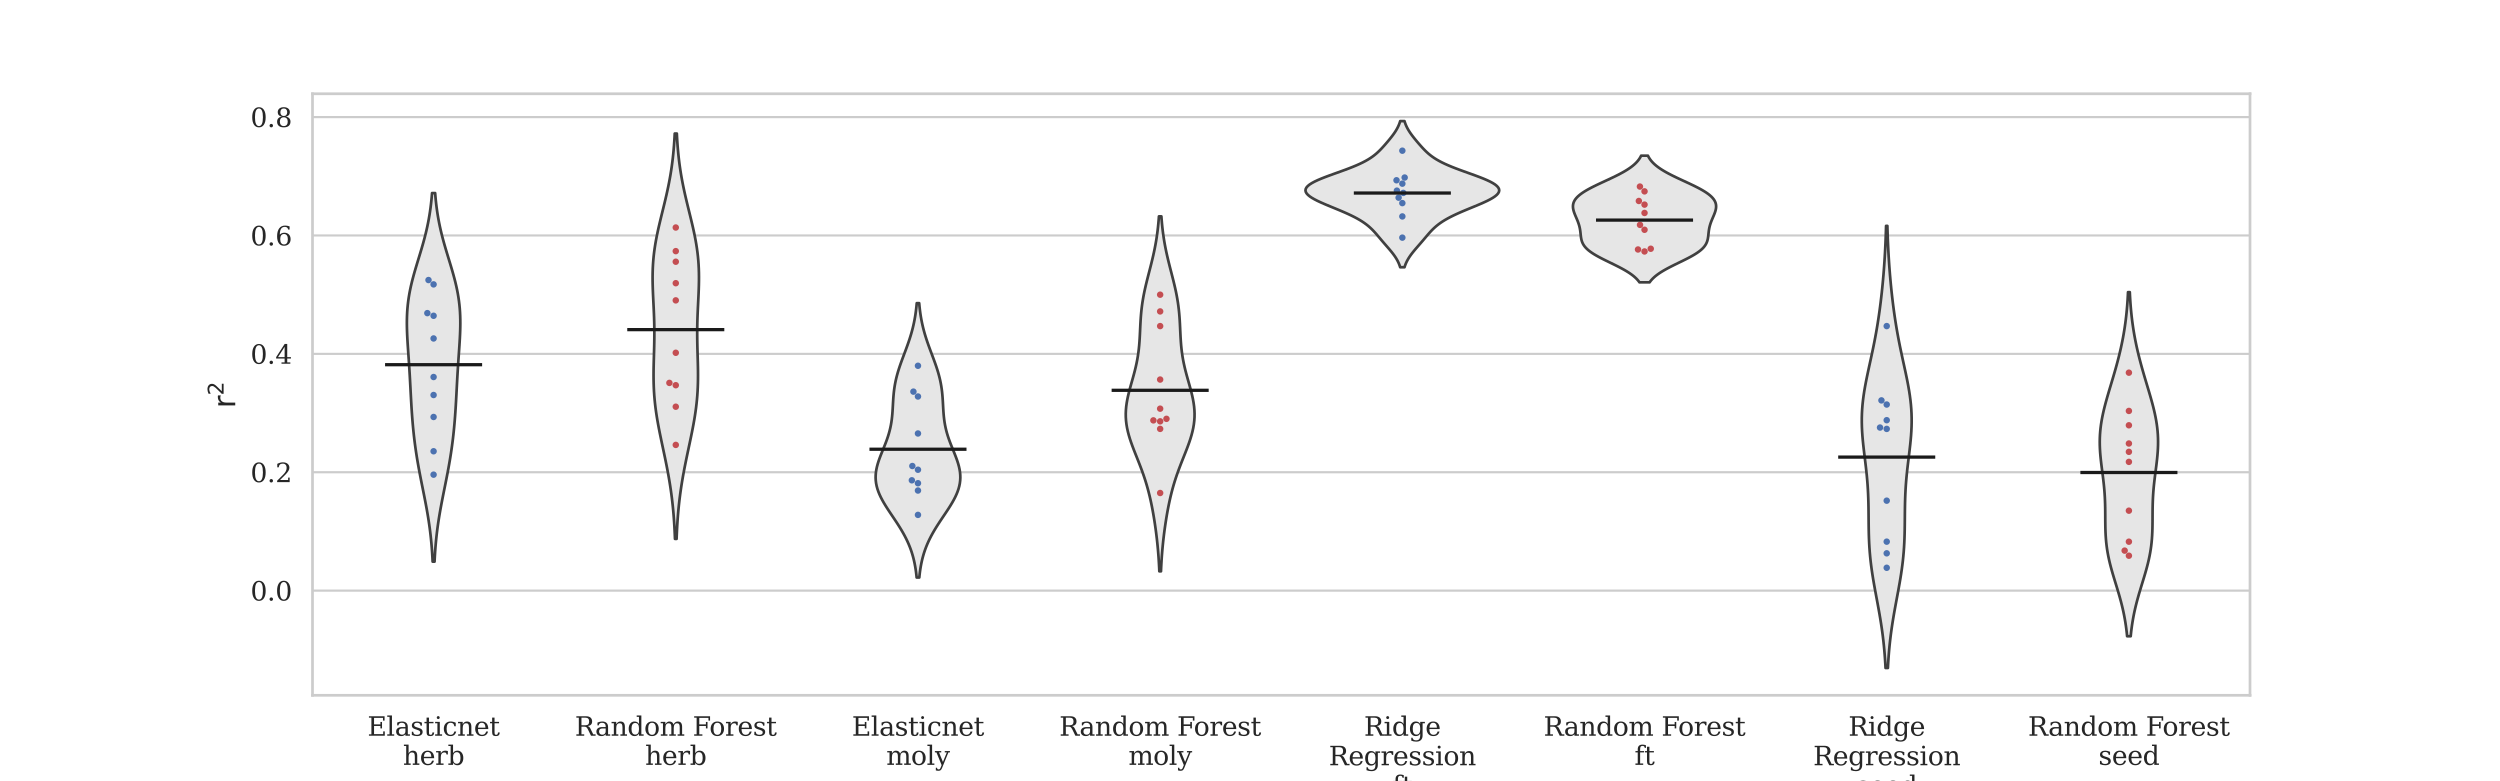 <?xml version="1.0" encoding="utf-8" standalone="no"?>
<!DOCTYPE svg PUBLIC "-//W3C//DTD SVG 1.1//EN"
  "http://www.w3.org/Graphics/SVG/1.1/DTD/svg11.dtd">
<svg xmlns:xlink="http://www.w3.org/1999/xlink" width="1152pt" height="360pt" viewBox="0 0 1152 360" xmlns="http://www.w3.org/2000/svg" version="1.1">
 <defs>
  <style type="text/css">*{stroke-linejoin: round; stroke-linecap: butt}</style>
 </defs>
 <g id="figure_1">
  <g id="patch_1">
   <path d="M 0 360 
L 1152 360 
L 1152 0 
L 0 0 
z
" style="fill: #ffffff"/>
  </g>
  <g id="axes_1">
   <g id="patch_2">
    <path d="M 144 320.4 
L 1036.8 320.4 
L 1036.8 43.2 
L 144 43.2 
z
" style="fill: #ffffff"/>
   </g>
   <g id="matplotlib.axis_1">
    <g id="xtick_1">
     <g id="text_1">
      <!-- Elasticnet -->
      <g style="fill: #262626" transform="translate(169.327 339.018) scale(0.12 -0.12)">
       <defs>
        <path id="DejaVuSerif-45" d="M 353 0 
L 353 331 
L 947 331 
L 947 4331 
L 353 4331 
L 353 4666 
L 4109 4666 
L 4109 3628 
L 3725 3628 
L 3725 4281 
L 1581 4281 
L 1581 2719 
L 3109 2719 
L 3109 3303 
L 3494 3303 
L 3494 1753 
L 3109 1753 
L 3109 2338 
L 1581 2338 
L 1581 384 
L 3775 384 
L 3775 1038 
L 4159 1038 
L 4159 0 
L 353 0 
z
" transform="scale(0.016)"/>
        <path id="DejaVuSerif-6c" d="M 1313 331 
L 1856 331 
L 1856 0 
L 184 0 
L 184 331 
L 738 331 
L 738 4531 
L 184 4531 
L 184 4863 
L 1313 4863 
L 1313 331 
z
" transform="scale(0.016)"/>
        <path id="DejaVuSerif-61" d="M 2547 1044 
L 2547 1747 
L 1806 1747 
Q 1378 1747 1168 1562 
Q 959 1378 959 997 
Q 959 650 1171 447 
Q 1384 244 1747 244 
Q 2106 244 2326 466 
Q 2547 688 2547 1044 
z
M 3122 2075 
L 3122 331 
L 3634 331 
L 3634 0 
L 2547 0 
L 2547 359 
Q 2356 128 2106 18 
Q 1856 -91 1522 -91 
Q 969 -91 644 203 
Q 319 497 319 997 
Q 319 1513 691 1797 
Q 1063 2081 1741 2081 
L 2547 2081 
L 2547 2309 
Q 2547 2688 2317 2895 
Q 2088 3103 1672 3103 
Q 1328 3103 1125 2947 
Q 922 2791 872 2484 
L 575 2484 
L 575 3156 
Q 875 3284 1158 3348 
Q 1441 3413 1709 3413 
Q 2400 3413 2761 3070 
Q 3122 2728 3122 2075 
z
" transform="scale(0.016)"/>
        <path id="DejaVuSerif-73" d="M 359 184 
L 359 959 
L 691 959 
Q 703 588 923 403 
Q 1144 219 1575 219 
Q 1963 219 2166 364 
Q 2369 509 2369 788 
Q 2369 1006 2220 1140 
Q 2072 1275 1594 1428 
L 1178 1569 
Q 750 1706 558 1912 
Q 366 2119 366 2438 
Q 366 2894 700 3153 
Q 1034 3413 1625 3413 
Q 1888 3413 2178 3344 
Q 2469 3275 2778 3144 
L 2778 2419 
L 2447 2419 
Q 2434 2741 2221 2922 
Q 2009 3103 1644 3103 
Q 1281 3103 1095 2975 
Q 909 2847 909 2591 
Q 909 2381 1050 2254 
Q 1191 2128 1613 1997 
L 2069 1856 
Q 2541 1709 2748 1489 
Q 2956 1269 2956 922 
Q 2956 450 2595 179 
Q 2234 -91 1600 -91 
Q 1278 -91 972 -22 
Q 666 47 359 184 
z
" transform="scale(0.016)"/>
        <path id="DejaVuSerif-74" d="M 691 2988 
L 184 2988 
L 184 3322 
L 691 3322 
L 691 4353 
L 1269 4353 
L 1269 3322 
L 2350 3322 
L 2350 2988 
L 1269 2988 
L 1269 878 
Q 1269 456 1350 337 
Q 1431 219 1650 219 
Q 1875 219 1978 351 
Q 2081 484 2088 781 
L 2522 781 
Q 2497 328 2275 118 
Q 2053 -91 1600 -91 
Q 1103 -91 897 129 
Q 691 350 691 878 
L 691 2988 
z
" transform="scale(0.016)"/>
        <path id="DejaVuSerif-69" d="M 622 4353 
Q 622 4497 726 4603 
Q 831 4709 978 4709 
Q 1122 4709 1226 4603 
Q 1331 4497 1331 4353 
Q 1331 4206 1228 4103 
Q 1125 4000 978 4000 
Q 831 4000 726 4103 
Q 622 4206 622 4353 
z
M 1356 331 
L 1900 331 
L 1900 0 
L 231 0 
L 231 331 
L 781 331 
L 781 2988 
L 231 2988 
L 231 3322 
L 1356 3322 
L 1356 331 
z
" transform="scale(0.016)"/>
        <path id="DejaVuSerif-63" d="M 3291 997 
Q 3169 466 2822 187 
Q 2475 -91 1925 -91 
Q 1200 -91 759 389 
Q 319 869 319 1663 
Q 319 2459 759 2936 
Q 1200 3413 1925 3413 
Q 2241 3413 2553 3339 
Q 2866 3266 3181 3116 
L 3181 2266 
L 2847 2266 
Q 2781 2703 2561 2903 
Q 2341 3103 1931 3103 
Q 1466 3103 1228 2742 
Q 991 2381 991 1663 
Q 991 944 1227 581 
Q 1463 219 1931 219 
Q 2303 219 2525 412 
Q 2747 606 2828 997 
L 3291 997 
z
" transform="scale(0.016)"/>
        <path id="DejaVuSerif-6e" d="M 263 0 
L 263 331 
L 781 331 
L 781 2988 
L 231 2988 
L 231 3322 
L 1356 3322 
L 1356 2731 
Q 1516 3069 1770 3241 
Q 2025 3413 2363 3413 
Q 2913 3413 3172 3097 
Q 3431 2781 3431 2113 
L 3431 331 
L 3944 331 
L 3944 0 
L 2356 0 
L 2356 331 
L 2853 331 
L 2853 1931 
Q 2853 2541 2703 2767 
Q 2553 2994 2175 2994 
Q 1775 2994 1565 2701 
Q 1356 2409 1356 1850 
L 1356 331 
L 1856 331 
L 1856 0 
L 263 0 
z
" transform="scale(0.016)"/>
        <path id="DejaVuSerif-65" d="M 3469 1600 
L 991 1600 
L 991 1575 
Q 991 903 1244 561 
Q 1497 219 1991 219 
Q 2369 219 2611 417 
Q 2853 616 2950 1006 
L 3413 1006 
Q 3275 459 2904 184 
Q 2534 -91 1931 -91 
Q 1203 -91 761 389 
Q 319 869 319 1663 
Q 319 2450 753 2931 
Q 1188 3413 1894 3413 
Q 2647 3413 3050 2948 
Q 3453 2484 3469 1600 
z
M 2791 1931 
Q 2772 2513 2545 2808 
Q 2319 3103 1894 3103 
Q 1497 3103 1269 2806 
Q 1041 2509 991 1931 
L 2791 1931 
z
" transform="scale(0.016)"/>
       </defs>
       <use xlink:href="#DejaVuSerif-45"/>
       <use xlink:href="#DejaVuSerif-6c" x="72.998"/>
       <use xlink:href="#DejaVuSerif-61" x="104.98"/>
       <use xlink:href="#DejaVuSerif-73" x="164.6"/>
       <use xlink:href="#DejaVuSerif-74" x="215.918"/>
       <use xlink:href="#DejaVuSerif-69" x="256.104"/>
       <use xlink:href="#DejaVuSerif-63" x="288.086"/>
       <use xlink:href="#DejaVuSerif-6e" x="344.092"/>
       <use xlink:href="#DejaVuSerif-65" x="408.496"/>
       <use xlink:href="#DejaVuSerif-74" x="467.676"/>
      </g>
      <!-- herb -->
      <g style="fill: #262626" transform="translate(185.676 352.455) scale(0.12 -0.12)">
       <defs>
        <path id="DejaVuSerif-68" d="M 263 0 
L 263 331 
L 781 331 
L 781 4531 
L 231 4531 
L 231 4863 
L 1356 4863 
L 1356 2731 
Q 1516 3069 1770 3241 
Q 2025 3413 2363 3413 
Q 2913 3413 3172 3097 
Q 3431 2781 3431 2113 
L 3431 331 
L 3944 331 
L 3944 0 
L 2356 0 
L 2356 331 
L 2853 331 
L 2853 1931 
Q 2853 2541 2704 2764 
Q 2556 2988 2175 2988 
Q 1775 2988 1565 2697 
Q 1356 2406 1356 1850 
L 1356 331 
L 1856 331 
L 1856 0 
L 263 0 
z
" transform="scale(0.016)"/>
        <path id="DejaVuSerif-72" d="M 3059 3328 
L 3059 2497 
L 2728 2497 
Q 2713 2744 2591 2866 
Q 2469 2988 2234 2988 
Q 1809 2988 1582 2694 
Q 1356 2400 1356 1850 
L 1356 331 
L 2022 331 
L 2022 0 
L 263 0 
L 263 331 
L 781 331 
L 781 2994 
L 231 2994 
L 231 3322 
L 1356 3322 
L 1356 2731 
Q 1525 3078 1790 3245 
Q 2056 3413 2438 3413 
Q 2578 3413 2733 3391 
Q 2888 3369 3059 3328 
z
" transform="scale(0.016)"/>
        <path id="DejaVuSerif-62" d="M 738 331 
L 738 4531 
L 184 4531 
L 184 4863 
L 1313 4863 
L 1313 2803 
Q 1481 3116 1742 3264 
Q 2003 3413 2388 3413 
Q 3000 3413 3387 2928 
Q 3775 2444 3775 1663 
Q 3775 881 3387 395 
Q 3000 -91 2388 -91 
Q 2003 -91 1742 57 
Q 1481 206 1313 519 
L 1313 0 
L 184 0 
L 184 331 
L 738 331 
z
M 1313 1497 
Q 1313 897 1542 583 
Q 1772 269 2209 269 
Q 2650 269 2876 622 
Q 3103 975 3103 1663 
Q 3103 2353 2876 2703 
Q 2650 3053 2209 3053 
Q 1772 3053 1542 2737 
Q 1313 2422 1313 1825 
L 1313 1497 
z
" transform="scale(0.016)"/>
       </defs>
       <use xlink:href="#DejaVuSerif-68"/>
       <use xlink:href="#DejaVuSerif-65" x="64.404"/>
       <use xlink:href="#DejaVuSerif-72" x="123.584"/>
       <use xlink:href="#DejaVuSerif-62" x="171.387"/>
      </g>
     </g>
    </g>
    <g id="xtick_2">
     <g id="text_2">
      <!-- Random Forest -->
      <g style="fill: #262626" transform="translate(264.901 339.018) scale(0.12 -0.12)">
       <defs>
        <path id="DejaVuSerif-52" d="M 3066 2316 
Q 3284 2256 3442 2114 
Q 3600 1972 3725 1716 
L 4403 331 
L 4972 331 
L 4972 0 
L 3872 0 
L 3144 1484 
Q 2934 1916 2759 2042 
Q 2584 2169 2278 2169 
L 1581 2169 
L 1581 331 
L 2241 331 
L 2241 0 
L 353 0 
L 353 331 
L 947 331 
L 947 4331 
L 353 4331 
L 353 4666 
L 2719 4666 
Q 3400 4666 3770 4341 
Q 4141 4016 4141 3419 
Q 4141 2938 3870 2661 
Q 3600 2384 3066 2316 
z
M 1581 2503 
L 2503 2503 
Q 2975 2503 3200 2726 
Q 3425 2950 3425 3419 
Q 3425 3888 3200 4109 
Q 2975 4331 2503 4331 
L 1581 4331 
L 1581 2503 
z
" transform="scale(0.016)"/>
        <path id="DejaVuSerif-64" d="M 3359 331 
L 3909 331 
L 3909 0 
L 2784 0 
L 2784 519 
Q 2616 206 2355 57 
Q 2094 -91 1709 -91 
Q 1097 -91 708 395 
Q 319 881 319 1663 
Q 319 2444 706 2928 
Q 1094 3413 1709 3413 
Q 2094 3413 2355 3264 
Q 2616 3116 2784 2803 
L 2784 4531 
L 2241 4531 
L 2241 4863 
L 3359 4863 
L 3359 331 
z
M 2784 1497 
L 2784 1825 
Q 2784 2422 2554 2737 
Q 2325 3053 1888 3053 
Q 1444 3053 1217 2703 
Q 991 2353 991 1663 
Q 991 975 1217 622 
Q 1444 269 1888 269 
Q 2325 269 2554 583 
Q 2784 897 2784 1497 
z
" transform="scale(0.016)"/>
        <path id="DejaVuSerif-6f" d="M 1925 219 
Q 2388 219 2623 584 
Q 2859 950 2859 1663 
Q 2859 2375 2623 2739 
Q 2388 3103 1925 3103 
Q 1463 3103 1227 2739 
Q 991 2375 991 1663 
Q 991 950 1228 584 
Q 1466 219 1925 219 
z
M 1925 -91 
Q 1200 -91 759 389 
Q 319 869 319 1663 
Q 319 2456 758 2934 
Q 1197 3413 1925 3413 
Q 2653 3413 3092 2934 
Q 3531 2456 3531 1663 
Q 3531 869 3092 389 
Q 2653 -91 1925 -91 
z
" transform="scale(0.016)"/>
        <path id="DejaVuSerif-6d" d="M 3316 2675 
Q 3481 3041 3739 3227 
Q 3997 3413 4341 3413 
Q 4863 3413 5119 3089 
Q 5375 2766 5375 2113 
L 5375 331 
L 5894 331 
L 5894 0 
L 4300 0 
L 4300 331 
L 4800 331 
L 4800 2047 
Q 4800 2556 4650 2772 
Q 4500 2988 4153 2988 
Q 3769 2988 3567 2697 
Q 3366 2406 3366 1850 
L 3366 331 
L 3866 331 
L 3866 0 
L 2291 0 
L 2291 331 
L 2791 331 
L 2791 2069 
Q 2791 2566 2641 2777 
Q 2491 2988 2144 2988 
Q 1759 2988 1557 2697 
Q 1356 2406 1356 1850 
L 1356 331 
L 1856 331 
L 1856 0 
L 263 0 
L 263 331 
L 781 331 
L 781 2994 
L 231 2994 
L 231 3322 
L 1356 3322 
L 1356 2731 
Q 1516 3063 1762 3238 
Q 2009 3413 2322 3413 
Q 2709 3413 2968 3220 
Q 3228 3028 3316 2675 
z
" transform="scale(0.016)"/>
        <path id="DejaVuSerif-20" transform="scale(0.016)"/>
        <path id="DejaVuSerif-46" d="M 353 0 
L 353 331 
L 947 331 
L 947 4331 
L 353 4331 
L 353 4666 
L 4172 4666 
L 4172 3628 
L 3788 3628 
L 3788 4281 
L 1581 4281 
L 1581 2719 
L 3175 2719 
L 3175 3303 
L 3559 3303 
L 3559 1753 
L 3175 1753 
L 3175 2338 
L 1581 2338 
L 1581 331 
L 2328 331 
L 2328 0 
L 353 0 
z
" transform="scale(0.016)"/>
       </defs>
       <use xlink:href="#DejaVuSerif-52"/>
       <use xlink:href="#DejaVuSerif-61" x="77.543"/>
       <use xlink:href="#DejaVuSerif-6e" x="137.162"/>
       <use xlink:href="#DejaVuSerif-64" x="201.566"/>
       <use xlink:href="#DejaVuSerif-6f" x="265.58"/>
       <use xlink:href="#DejaVuSerif-6d" x="325.785"/>
       <use xlink:href="#DejaVuSerif-20" x="420.609"/>
       <use xlink:href="#DejaVuSerif-46" x="452.396"/>
       <use xlink:href="#DejaVuSerif-6f" x="516.281"/>
       <use xlink:href="#DejaVuSerif-72" x="576.486"/>
       <use xlink:href="#DejaVuSerif-65" x="624.289"/>
       <use xlink:href="#DejaVuSerif-73" x="683.469"/>
       <use xlink:href="#DejaVuSerif-74" x="734.787"/>
      </g>
      <!-- herb -->
      <g style="fill: #262626" transform="translate(297.276 352.455) scale(0.12 -0.12)">
       <use xlink:href="#DejaVuSerif-68"/>
       <use xlink:href="#DejaVuSerif-65" x="64.404"/>
       <use xlink:href="#DejaVuSerif-72" x="123.584"/>
       <use xlink:href="#DejaVuSerif-62" x="171.387"/>
      </g>
     </g>
    </g>
    <g id="xtick_3">
     <g id="text_3">
      <!-- Elasticnet -->
      <g style="fill: #262626" transform="translate(392.527 339.018) scale(0.12 -0.12)">
       <use xlink:href="#DejaVuSerif-45"/>
       <use xlink:href="#DejaVuSerif-6c" x="72.998"/>
       <use xlink:href="#DejaVuSerif-61" x="104.98"/>
       <use xlink:href="#DejaVuSerif-73" x="164.6"/>
       <use xlink:href="#DejaVuSerif-74" x="215.918"/>
       <use xlink:href="#DejaVuSerif-69" x="256.104"/>
       <use xlink:href="#DejaVuSerif-63" x="288.086"/>
       <use xlink:href="#DejaVuSerif-6e" x="344.092"/>
       <use xlink:href="#DejaVuSerif-65" x="408.496"/>
       <use xlink:href="#DejaVuSerif-74" x="467.676"/>
      </g>
      <!-- moly -->
      <g style="fill: #262626" transform="translate(408.389 352.455) scale(0.12 -0.12)">
       <defs>
        <path id="DejaVuSerif-79" d="M 1381 -609 
L 1600 -56 
L 359 2988 
L -19 2988 
L -19 3322 
L 1509 3322 
L 1509 2988 
L 978 2988 
L 1913 703 
L 2847 2988 
L 2350 2988 
L 2350 3322 
L 3597 3322 
L 3597 2988 
L 3225 2988 
L 1703 -750 
Q 1547 -1138 1356 -1280 
Q 1166 -1422 819 -1422 
Q 672 -1422 517 -1397 
Q 363 -1372 206 -1325 
L 206 -691 
L 500 -691 
Q 519 -903 608 -995 
Q 697 -1088 884 -1088 
Q 1056 -1088 1161 -992 
Q 1266 -897 1381 -609 
z
" transform="scale(0.016)"/>
       </defs>
       <use xlink:href="#DejaVuSerif-6d"/>
       <use xlink:href="#DejaVuSerif-6f" x="94.824"/>
       <use xlink:href="#DejaVuSerif-6c" x="155.029"/>
       <use xlink:href="#DejaVuSerif-79" x="187.012"/>
      </g>
     </g>
    </g>
    <g id="xtick_4">
     <g id="text_4">
      <!-- Random Forest -->
      <g style="fill: #262626" transform="translate(488.101 339.018) scale(0.12 -0.12)">
       <use xlink:href="#DejaVuSerif-52"/>
       <use xlink:href="#DejaVuSerif-61" x="77.543"/>
       <use xlink:href="#DejaVuSerif-6e" x="137.162"/>
       <use xlink:href="#DejaVuSerif-64" x="201.566"/>
       <use xlink:href="#DejaVuSerif-6f" x="265.58"/>
       <use xlink:href="#DejaVuSerif-6d" x="325.785"/>
       <use xlink:href="#DejaVuSerif-20" x="420.609"/>
       <use xlink:href="#DejaVuSerif-46" x="452.396"/>
       <use xlink:href="#DejaVuSerif-6f" x="516.281"/>
       <use xlink:href="#DejaVuSerif-72" x="576.486"/>
       <use xlink:href="#DejaVuSerif-65" x="624.289"/>
       <use xlink:href="#DejaVuSerif-73" x="683.469"/>
       <use xlink:href="#DejaVuSerif-74" x="734.787"/>
      </g>
      <!-- moly -->
      <g style="fill: #262626" transform="translate(519.989 352.455) scale(0.12 -0.12)">
       <use xlink:href="#DejaVuSerif-6d"/>
       <use xlink:href="#DejaVuSerif-6f" x="94.824"/>
       <use xlink:href="#DejaVuSerif-6c" x="155.029"/>
       <use xlink:href="#DejaVuSerif-79" x="187.012"/>
      </g>
     </g>
    </g>
    <g id="xtick_5">
     <g id="text_5">
      <!-- Ridge -->
      <g style="fill: #262626" transform="translate(628.53 339.018) scale(0.12 -0.12)">
       <defs>
        <path id="DejaVuSerif-67" d="M 3359 2988 
L 3359 72 
Q 3359 -644 2965 -1033 
Q 2572 -1422 1844 -1422 
Q 1516 -1422 1216 -1362 
Q 916 -1303 641 -1184 
L 641 -488 
L 941 -488 
Q 997 -813 1206 -963 
Q 1416 -1113 1806 -1113 
Q 2313 -1113 2548 -827 
Q 2784 -541 2784 72 
L 2784 519 
Q 2616 206 2355 57 
Q 2094 -91 1709 -91 
Q 1097 -91 708 395 
Q 319 881 319 1663 
Q 319 2444 706 2928 
Q 1094 3413 1709 3413 
Q 2094 3413 2355 3264 
Q 2616 3116 2784 2803 
L 2784 3322 
L 3909 3322 
L 3909 2988 
L 3359 2988 
z
M 2784 1825 
Q 2784 2422 2554 2737 
Q 2325 3053 1888 3053 
Q 1444 3053 1217 2703 
Q 991 2353 991 1663 
Q 991 975 1217 622 
Q 1444 269 1888 269 
Q 2325 269 2554 583 
Q 2784 897 2784 1497 
L 2784 1825 
z
" transform="scale(0.016)"/>
       </defs>
       <use xlink:href="#DejaVuSerif-52"/>
       <use xlink:href="#DejaVuSerif-69" x="75.293"/>
       <use xlink:href="#DejaVuSerif-64" x="107.275"/>
       <use xlink:href="#DejaVuSerif-67" x="171.289"/>
       <use xlink:href="#DejaVuSerif-65" x="235.303"/>
      </g>
      <!-- Regression -->
      <g style="fill: #262626" transform="translate(612.318 352.626) scale(0.12 -0.12)">
       <use xlink:href="#DejaVuSerif-52"/>
       <use xlink:href="#DejaVuSerif-65" x="75.293"/>
       <use xlink:href="#DejaVuSerif-67" x="134.473"/>
       <use xlink:href="#DejaVuSerif-72" x="198.486"/>
       <use xlink:href="#DejaVuSerif-65" x="246.289"/>
       <use xlink:href="#DejaVuSerif-73" x="305.469"/>
       <use xlink:href="#DejaVuSerif-73" x="356.787"/>
       <use xlink:href="#DejaVuSerif-69" x="408.105"/>
       <use xlink:href="#DejaVuSerif-6f" x="440.088"/>
       <use xlink:href="#DejaVuSerif-6e" x="500.293"/>
      </g>
      <!-- ft -->
      <g style="fill: #262626" transform="translate(641.568 366.234) scale(0.12 -0.12)">
       <defs>
        <path id="DejaVuSerif-66" d="M 2753 4078 
L 2450 4078 
Q 2447 4313 2317 4434 
Q 2188 4556 1941 4556 
Q 1619 4556 1487 4379 
Q 1356 4203 1356 3750 
L 1356 3322 
L 2284 3322 
L 2284 2988 
L 1356 2988 
L 1356 331 
L 2094 331 
L 2094 0 
L 231 0 
L 231 331 
L 781 331 
L 781 2988 
L 231 2988 
L 231 3322 
L 781 3322 
L 781 3738 
Q 781 4294 1070 4578 
Q 1359 4863 1919 4863 
Q 2128 4863 2337 4825 
Q 2547 4788 2753 4709 
L 2753 4078 
z
" transform="scale(0.016)"/>
       </defs>
       <use xlink:href="#DejaVuSerif-66"/>
       <use xlink:href="#DejaVuSerif-74" x="37.012"/>
      </g>
     </g>
    </g>
    <g id="xtick_6">
     <g id="text_6">
      <!-- Random Forest -->
      <g style="fill: #262626" transform="translate(711.301 339.018) scale(0.12 -0.12)">
       <use xlink:href="#DejaVuSerif-52"/>
       <use xlink:href="#DejaVuSerif-61" x="77.543"/>
       <use xlink:href="#DejaVuSerif-6e" x="137.162"/>
       <use xlink:href="#DejaVuSerif-64" x="201.566"/>
       <use xlink:href="#DejaVuSerif-6f" x="265.58"/>
       <use xlink:href="#DejaVuSerif-6d" x="325.785"/>
       <use xlink:href="#DejaVuSerif-20" x="420.609"/>
       <use xlink:href="#DejaVuSerif-46" x="452.396"/>
       <use xlink:href="#DejaVuSerif-6f" x="516.281"/>
       <use xlink:href="#DejaVuSerif-72" x="576.486"/>
       <use xlink:href="#DejaVuSerif-65" x="624.289"/>
       <use xlink:href="#DejaVuSerif-73" x="683.469"/>
       <use xlink:href="#DejaVuSerif-74" x="734.787"/>
      </g>
      <!-- ft -->
      <g style="fill: #262626" transform="translate(753.168 352.455) scale(0.12 -0.12)">
       <use xlink:href="#DejaVuSerif-66"/>
       <use xlink:href="#DejaVuSerif-74" x="37.012"/>
      </g>
     </g>
    </g>
    <g id="xtick_7">
     <g id="text_7">
      <!-- Ridge -->
      <g style="fill: #262626" transform="translate(851.73 339.018) scale(0.12 -0.12)">
       <use xlink:href="#DejaVuSerif-52"/>
       <use xlink:href="#DejaVuSerif-69" x="75.293"/>
       <use xlink:href="#DejaVuSerif-64" x="107.275"/>
       <use xlink:href="#DejaVuSerif-67" x="171.289"/>
       <use xlink:href="#DejaVuSerif-65" x="235.303"/>
      </g>
      <!-- Regression -->
      <g style="fill: #262626" transform="translate(835.518 352.626) scale(0.12 -0.12)">
       <use xlink:href="#DejaVuSerif-52"/>
       <use xlink:href="#DejaVuSerif-65" x="75.293"/>
       <use xlink:href="#DejaVuSerif-67" x="134.473"/>
       <use xlink:href="#DejaVuSerif-72" x="198.486"/>
       <use xlink:href="#DejaVuSerif-65" x="246.289"/>
       <use xlink:href="#DejaVuSerif-73" x="305.469"/>
       <use xlink:href="#DejaVuSerif-73" x="356.787"/>
       <use xlink:href="#DejaVuSerif-69" x="408.105"/>
       <use xlink:href="#DejaVuSerif-6f" x="440.088"/>
       <use xlink:href="#DejaVuSerif-6e" x="500.293"/>
      </g>
      <!-- seed -->
      <g style="fill: #262626" transform="translate(855.378 366.234) scale(0.12 -0.12)">
       <use xlink:href="#DejaVuSerif-73"/>
       <use xlink:href="#DejaVuSerif-65" x="51.318"/>
       <use xlink:href="#DejaVuSerif-65" x="110.498"/>
       <use xlink:href="#DejaVuSerif-64" x="169.678"/>
      </g>
     </g>
    </g>
    <g id="xtick_8">
     <g id="text_8">
      <!-- Random Forest -->
      <g style="fill: #262626" transform="translate(934.501 339.018) scale(0.12 -0.12)">
       <use xlink:href="#DejaVuSerif-52"/>
       <use xlink:href="#DejaVuSerif-61" x="77.543"/>
       <use xlink:href="#DejaVuSerif-6e" x="137.162"/>
       <use xlink:href="#DejaVuSerif-64" x="201.566"/>
       <use xlink:href="#DejaVuSerif-6f" x="265.58"/>
       <use xlink:href="#DejaVuSerif-6d" x="325.785"/>
       <use xlink:href="#DejaVuSerif-20" x="420.609"/>
       <use xlink:href="#DejaVuSerif-46" x="452.396"/>
       <use xlink:href="#DejaVuSerif-6f" x="516.281"/>
       <use xlink:href="#DejaVuSerif-72" x="576.486"/>
       <use xlink:href="#DejaVuSerif-65" x="624.289"/>
       <use xlink:href="#DejaVuSerif-73" x="683.469"/>
       <use xlink:href="#DejaVuSerif-74" x="734.787"/>
      </g>
      <!-- seed -->
      <g style="fill: #262626" transform="translate(966.978 352.455) scale(0.12 -0.12)">
       <use xlink:href="#DejaVuSerif-73"/>
       <use xlink:href="#DejaVuSerif-65" x="51.318"/>
       <use xlink:href="#DejaVuSerif-65" x="110.498"/>
       <use xlink:href="#DejaVuSerif-64" x="169.678"/>
      </g>
     </g>
    </g>
   </g>
   <g id="matplotlib.axis_2">
    <g id="ytick_1">
     <g id="line2d_1">
      <path d="M 144 272.159 
L 1036.8 272.159 
" clip-path="url(#p39e518a2ff)" style="fill: none; stroke: #cccccc; stroke-linecap: round"/>
     </g>
     <g id="text_9">
      <!-- 0.0 -->
      <g style="fill: #262626" transform="translate(115.416 276.718) scale(0.12 -0.12)">
       <defs>
        <path id="DejaVuSerif-30" d="M 2034 219 
Q 2513 219 2750 744 
Q 2988 1269 2988 2328 
Q 2988 3391 2750 3916 
Q 2513 4441 2034 4441 
Q 1556 4441 1318 3916 
Q 1081 3391 1081 2328 
Q 1081 1269 1318 744 
Q 1556 219 2034 219 
z
M 2034 -91 
Q 1275 -91 848 546 
Q 422 1184 422 2328 
Q 422 3475 848 4112 
Q 1275 4750 2034 4750 
Q 2797 4750 3222 4112 
Q 3647 3475 3647 2328 
Q 3647 1184 3222 546 
Q 2797 -91 2034 -91 
z
" transform="scale(0.016)"/>
        <path id="DejaVuSerif-2e" d="M 603 325 
Q 603 500 722 622 
Q 841 744 1019 744 
Q 1191 744 1312 622 
Q 1434 500 1434 325 
Q 1434 153 1312 31 
Q 1191 -91 1019 -91 
Q 841 -91 722 29 
Q 603 150 603 325 
z
" transform="scale(0.016)"/>
       </defs>
       <use xlink:href="#DejaVuSerif-30"/>
       <use xlink:href="#DejaVuSerif-2e" x="63.623"/>
       <use xlink:href="#DejaVuSerif-30" x="95.41"/>
      </g>
     </g>
    </g>
    <g id="ytick_2">
     <g id="line2d_2">
      <path d="M 144 217.608 
L 1036.8 217.608 
" clip-path="url(#p39e518a2ff)" style="fill: none; stroke: #cccccc; stroke-linecap: round"/>
     </g>
     <g id="text_10">
      <!-- 0.2 -->
      <g style="fill: #262626" transform="translate(115.416 222.167) scale(0.12 -0.12)">
       <defs>
        <path id="DejaVuSerif-32" d="M 819 3553 
L 469 3553 
L 469 4384 
Q 803 4563 1142 4656 
Q 1481 4750 1806 4750 
Q 2534 4750 2956 4397 
Q 3378 4044 3378 3438 
Q 3378 2753 2422 1800 
Q 2347 1728 2309 1691 
L 1131 513 
L 3078 513 
L 3078 1088 
L 3444 1088 
L 3444 0 
L 434 0 
L 434 341 
L 1850 1753 
Q 2319 2222 2519 2614 
Q 2719 3006 2719 3438 
Q 2719 3909 2473 4175 
Q 2228 4441 1797 4441 
Q 1350 4441 1106 4219 
Q 863 3997 819 3553 
z
" transform="scale(0.016)"/>
       </defs>
       <use xlink:href="#DejaVuSerif-30"/>
       <use xlink:href="#DejaVuSerif-2e" x="63.623"/>
       <use xlink:href="#DejaVuSerif-32" x="95.41"/>
      </g>
     </g>
    </g>
    <g id="ytick_3">
     <g id="line2d_3">
      <path d="M 144 163.057 
L 1036.8 163.057 
" clip-path="url(#p39e518a2ff)" style="fill: none; stroke: #cccccc; stroke-linecap: round"/>
     </g>
     <g id="text_11">
      <!-- 0.4 -->
      <g style="fill: #262626" transform="translate(115.416 167.617) scale(0.12 -0.12)">
       <defs>
        <path id="DejaVuSerif-34" d="M 2234 1581 
L 2234 4063 
L 641 1581 
L 2234 1581 
z
M 3609 0 
L 1484 0 
L 1484 331 
L 2234 331 
L 2234 1247 
L 197 1247 
L 197 1588 
L 2241 4750 
L 2859 4750 
L 2859 1581 
L 3750 1581 
L 3750 1247 
L 2859 1247 
L 2859 331 
L 3609 331 
L 3609 0 
z
" transform="scale(0.016)"/>
       </defs>
       <use xlink:href="#DejaVuSerif-30"/>
       <use xlink:href="#DejaVuSerif-2e" x="63.623"/>
       <use xlink:href="#DejaVuSerif-34" x="95.41"/>
      </g>
     </g>
    </g>
    <g id="ytick_4">
     <g id="line2d_4">
      <path d="M 144 108.507 
L 1036.8 108.507 
" clip-path="url(#p39e518a2ff)" style="fill: none; stroke: #cccccc; stroke-linecap: round"/>
     </g>
     <g id="text_12">
      <!-- 0.6 -->
      <g style="fill: #262626" transform="translate(115.416 113.066) scale(0.12 -0.12)">
       <defs>
        <path id="DejaVuSerif-36" d="M 2094 219 
Q 2534 219 2771 542 
Q 3009 866 3009 1472 
Q 3009 2078 2771 2401 
Q 2534 2725 2094 2725 
Q 1647 2725 1412 2412 
Q 1178 2100 1178 1509 
Q 1178 888 1415 553 
Q 1653 219 2094 219 
z
M 1075 2569 
Q 1288 2803 1556 2918 
Q 1825 3034 2163 3034 
Q 2859 3034 3264 2615 
Q 3669 2197 3669 1472 
Q 3669 763 3233 336 
Q 2797 -91 2069 -91 
Q 1278 -91 853 498 
Q 428 1088 428 2181 
Q 428 3406 931 4078 
Q 1434 4750 2350 4750 
Q 2597 4750 2869 4703 
Q 3141 4656 3425 4563 
L 3425 3794 
L 3072 3794 
Q 3034 4109 2831 4275 
Q 2628 4441 2284 4441 
Q 1678 4441 1381 3981 
Q 1084 3522 1075 2569 
z
" transform="scale(0.016)"/>
       </defs>
       <use xlink:href="#DejaVuSerif-30"/>
       <use xlink:href="#DejaVuSerif-2e" x="63.623"/>
       <use xlink:href="#DejaVuSerif-36" x="95.41"/>
      </g>
     </g>
    </g>
    <g id="ytick_5">
     <g id="line2d_5">
      <path d="M 144 53.956 
L 1036.8 53.956 
" clip-path="url(#p39e518a2ff)" style="fill: none; stroke: #cccccc; stroke-linecap: round"/>
     </g>
     <g id="text_13">
      <!-- 0.8 -->
      <g style="fill: #262626" transform="translate(115.416 58.515) scale(0.12 -0.12)">
       <defs>
        <path id="DejaVuSerif-38" d="M 2981 1275 
Q 2981 1775 2732 2051 
Q 2484 2328 2034 2328 
Q 1584 2328 1336 2051 
Q 1088 1775 1088 1275 
Q 1088 772 1336 495 
Q 1584 219 2034 219 
Q 2484 219 2732 495 
Q 2981 772 2981 1275 
z
M 2853 3541 
Q 2853 3966 2637 4203 
Q 2422 4441 2034 4441 
Q 1650 4441 1433 4203 
Q 1216 3966 1216 3541 
Q 1216 3113 1433 2875 
Q 1650 2638 2034 2638 
Q 2422 2638 2637 2875 
Q 2853 3113 2853 3541 
z
M 2516 2484 
Q 3047 2413 3344 2092 
Q 3641 1772 3641 1275 
Q 3641 619 3225 264 
Q 2809 -91 2034 -91 
Q 1263 -91 845 264 
Q 428 619 428 1275 
Q 428 1772 725 2092 
Q 1022 2413 1556 2484 
Q 1084 2569 832 2842 
Q 581 3116 581 3541 
Q 581 4103 968 4426 
Q 1356 4750 2034 4750 
Q 2713 4750 3100 4426 
Q 3488 4103 3488 3541 
Q 3488 3116 3236 2842 
Q 2984 2569 2516 2484 
z
" transform="scale(0.016)"/>
       </defs>
       <use xlink:href="#DejaVuSerif-30"/>
       <use xlink:href="#DejaVuSerif-2e" x="63.623"/>
       <use xlink:href="#DejaVuSerif-38" x="95.41"/>
      </g>
     </g>
    </g>
    <g id="text_14">
     <!-- $\text{r}^2$ -->
     <g style="fill: #262626" transform="translate(108.505 188.1) rotate(-90) scale(0.14 -0.14)">
      <defs>
       <path id="DejaVuSans-72" d="M 2631 2963 
Q 2534 3019 2420 3045 
Q 2306 3072 2169 3072 
Q 1681 3072 1420 2755 
Q 1159 2438 1159 1844 
L 1159 0 
L 581 0 
L 581 3500 
L 1159 3500 
L 1159 2956 
Q 1341 3275 1631 3429 
Q 1922 3584 2338 3584 
Q 2397 3584 2469 3576 
Q 2541 3569 2628 3553 
L 2631 2963 
z
" transform="scale(0.016)"/>
       <path id="DejaVuSans-32" d="M 1228 531 
L 3431 531 
L 3431 0 
L 469 0 
L 469 531 
Q 828 903 1448 1529 
Q 2069 2156 2228 2338 
Q 2531 2678 2651 2914 
Q 2772 3150 2772 3378 
Q 2772 3750 2511 3984 
Q 2250 4219 1831 4219 
Q 1534 4219 1204 4116 
Q 875 4013 500 3803 
L 500 4441 
Q 881 4594 1212 4672 
Q 1544 4750 1819 4750 
Q 2544 4750 2975 4387 
Q 3406 4025 3406 3419 
Q 3406 3131 3298 2873 
Q 3191 2616 2906 2266 
Q 2828 2175 2409 1742 
Q 1991 1309 1228 531 
z
" transform="scale(0.016)"/>
      </defs>
      <use xlink:href="#DejaVuSans-72" transform="translate(0 0.766)"/>
      <use xlink:href="#DejaVuSans-32" transform="translate(42.07 39.047) scale(0.7)"/>
     </g>
    </g>
   </g>
   <g id="PolyCollection_1">
    <defs>
     <path id="m9fe77836b4" d="M 200.242 -101.203 
L 199.358 -101.203 
L 199.27 -102.918 
L 199.169 -104.634 
L 199.054 -106.349 
L 198.923 -108.065 
L 198.775 -109.78 
L 198.611 -111.495 
L 198.429 -113.211 
L 198.228 -114.926 
L 198.01 -116.642 
L 197.773 -118.357 
L 197.519 -120.073 
L 197.249 -121.788 
L 196.962 -123.503 
L 196.662 -125.219 
L 196.348 -126.934 
L 196.024 -128.65 
L 195.691 -130.365 
L 195.352 -132.081 
L 195.009 -133.796 
L 194.664 -135.511 
L 194.319 -137.227 
L 193.978 -138.942 
L 193.642 -140.658 
L 193.313 -142.373 
L 192.993 -144.089 
L 192.684 -145.804 
L 192.386 -147.52 
L 192.102 -149.235 
L 191.831 -150.95 
L 191.575 -152.666 
L 191.334 -154.381 
L 191.107 -156.097 
L 190.896 -157.812 
L 190.698 -159.528 
L 190.515 -161.243 
L 190.346 -162.958 
L 190.189 -164.674 
L 190.045 -166.389 
L 189.912 -168.105 
L 189.788 -169.82 
L 189.674 -171.536 
L 189.567 -173.251 
L 189.467 -174.966 
L 189.371 -176.682 
L 189.278 -178.397 
L 189.187 -180.113 
L 189.097 -181.828 
L 189.005 -183.544 
L 188.911 -185.259 
L 188.814 -186.974 
L 188.712 -188.69 
L 188.605 -190.405 
L 188.495 -192.121 
L 188.38 -193.836 
L 188.262 -195.552 
L 188.143 -197.267 
L 188.025 -198.982 
L 187.91 -200.698 
L 187.801 -202.413 
L 187.702 -204.129 
L 187.618 -205.844 
L 187.551 -207.56 
L 187.506 -209.275 
L 187.487 -210.99 
L 187.498 -212.706 
L 187.543 -214.421 
L 187.624 -216.137 
L 187.745 -217.852 
L 187.907 -219.568 
L 188.111 -221.283 
L 188.357 -222.998 
L 188.646 -224.714 
L 188.975 -226.429 
L 189.342 -228.145 
L 189.746 -229.86 
L 190.181 -231.576 
L 190.643 -233.291 
L 191.128 -235.007 
L 191.631 -236.722 
L 192.147 -238.437 
L 192.669 -240.153 
L 193.193 -241.868 
L 193.713 -243.584 
L 194.225 -245.299 
L 194.723 -247.015 
L 195.205 -248.73 
L 195.665 -250.445 
L 196.102 -252.161 
L 196.514 -253.876 
L 196.897 -255.592 
L 197.252 -257.307 
L 197.577 -259.023 
L 197.873 -260.738 
L 198.141 -262.453 
L 198.38 -264.169 
L 198.593 -265.884 
L 198.781 -267.6 
L 198.945 -269.315 
L 199.087 -271.031 
L 200.513 -271.031 
L 200.513 -271.031 
L 200.655 -269.315 
L 200.819 -267.6 
L 201.007 -265.884 
L 201.22 -264.169 
L 201.459 -262.453 
L 201.727 -260.738 
L 202.023 -259.023 
L 202.348 -257.307 
L 202.703 -255.592 
L 203.086 -253.876 
L 203.498 -252.161 
L 203.935 -250.445 
L 204.395 -248.73 
L 204.877 -247.015 
L 205.375 -245.299 
L 205.887 -243.584 
L 206.407 -241.868 
L 206.931 -240.153 
L 207.453 -238.437 
L 207.969 -236.722 
L 208.472 -235.007 
L 208.957 -233.291 
L 209.419 -231.576 
L 209.854 -229.86 
L 210.258 -228.145 
L 210.625 -226.429 
L 210.954 -224.714 
L 211.243 -222.998 
L 211.489 -221.283 
L 211.693 -219.568 
L 211.855 -217.852 
L 211.976 -216.137 
L 212.057 -214.421 
L 212.102 -212.706 
L 212.113 -210.99 
L 212.094 -209.275 
L 212.049 -207.56 
L 211.982 -205.844 
L 211.898 -204.129 
L 211.799 -202.413 
L 211.69 -200.698 
L 211.575 -198.982 
L 211.457 -197.267 
L 211.338 -195.552 
L 211.22 -193.836 
L 211.105 -192.121 
L 210.995 -190.405 
L 210.888 -188.69 
L 210.786 -186.974 
L 210.689 -185.259 
L 210.595 -183.544 
L 210.503 -181.828 
L 210.413 -180.113 
L 210.322 -178.397 
L 210.229 -176.682 
L 210.133 -174.966 
L 210.033 -173.251 
L 209.926 -171.536 
L 209.812 -169.82 
L 209.688 -168.105 
L 209.555 -166.389 
L 209.411 -164.674 
L 209.254 -162.958 
L 209.085 -161.243 
L 208.902 -159.528 
L 208.704 -157.812 
L 208.493 -156.097 
L 208.266 -154.381 
L 208.025 -152.666 
L 207.769 -150.95 
L 207.498 -149.235 
L 207.214 -147.52 
L 206.916 -145.804 
L 206.607 -144.089 
L 206.287 -142.373 
L 205.958 -140.658 
L 205.622 -138.942 
L 205.281 -137.227 
L 204.936 -135.511 
L 204.591 -133.796 
L 204.248 -132.081 
L 203.909 -130.365 
L 203.576 -128.65 
L 203.252 -126.934 
L 202.938 -125.219 
L 202.638 -123.503 
L 202.351 -121.788 
L 202.081 -120.073 
L 201.827 -118.357 
L 201.59 -116.642 
L 201.372 -114.926 
L 201.171 -113.211 
L 200.989 -111.495 
L 200.825 -109.78 
L 200.677 -108.065 
L 200.546 -106.349 
L 200.431 -104.634 
L 200.33 -102.918 
L 200.242 -101.203 
z
" style="stroke: #404040; stroke-width: 1.25"/>
    </defs>
    <g clip-path="url(#p39e518a2ff)">
     <use xlink:href="#m9fe77836b4" x="0" y="360" style="fill: #e6e6e6; stroke: #404040; stroke-width: 1.25"/>
    </g>
   </g>
   <g id="PolyCollection_2">
    <defs>
     <path id="mb92697494d" d="M 311.772 -111.685 
L 311.028 -111.685 
L 310.952 -113.571 
L 310.864 -115.458 
L 310.763 -117.344 
L 310.647 -119.231 
L 310.516 -121.118 
L 310.368 -123.004 
L 310.203 -124.891 
L 310.018 -126.777 
L 309.815 -128.664 
L 309.592 -130.551 
L 309.35 -132.437 
L 309.087 -134.324 
L 308.804 -136.211 
L 308.502 -138.097 
L 308.182 -139.984 
L 307.844 -141.87 
L 307.49 -143.757 
L 307.122 -145.644 
L 306.742 -147.53 
L 306.352 -149.417 
L 305.955 -151.303 
L 305.554 -153.19 
L 305.152 -155.077 
L 304.752 -156.963 
L 304.358 -158.85 
L 303.973 -160.737 
L 303.602 -162.623 
L 303.248 -164.51 
L 302.914 -166.396 
L 302.604 -168.283 
L 302.319 -170.17 
L 302.064 -172.056 
L 301.84 -173.943 
L 301.648 -175.829 
L 301.488 -177.716 
L 301.362 -179.603 
L 301.268 -181.489 
L 301.204 -183.376 
L 301.168 -185.263 
L 301.158 -187.149 
L 301.169 -189.036 
L 301.198 -190.922 
L 301.24 -192.809 
L 301.291 -194.696 
L 301.345 -196.582 
L 301.399 -198.469 
L 301.447 -200.355 
L 301.486 -202.242 
L 301.513 -204.129 
L 301.525 -206.015 
L 301.52 -207.902 
L 301.498 -209.789 
L 301.458 -211.675 
L 301.402 -213.562 
L 301.331 -215.448 
L 301.249 -217.335 
L 301.159 -219.222 
L 301.066 -221.108 
L 300.974 -222.995 
L 300.888 -224.881 
L 300.814 -226.768 
L 300.758 -228.655 
L 300.723 -230.541 
L 300.715 -232.428 
L 300.739 -234.315 
L 300.797 -236.201 
L 300.892 -238.088 
L 301.027 -239.974 
L 301.202 -241.861 
L 301.418 -243.748 
L 301.674 -245.634 
L 301.968 -247.521 
L 302.298 -249.407 
L 302.661 -251.294 
L 303.052 -253.181 
L 303.468 -255.067 
L 303.904 -256.954 
L 304.355 -258.841 
L 304.815 -260.727 
L 305.28 -262.614 
L 305.744 -264.5 
L 306.204 -266.387 
L 306.654 -268.274 
L 307.09 -270.16 
L 307.51 -272.047 
L 307.91 -273.933 
L 308.288 -275.82 
L 308.642 -277.707 
L 308.971 -279.593 
L 309.274 -281.48 
L 309.551 -283.367 
L 309.802 -285.253 
L 310.028 -287.14 
L 310.229 -289.026 
L 310.407 -290.913 
L 310.564 -292.8 
L 310.7 -294.686 
L 310.819 -296.573 
L 310.92 -298.459 
L 311.88 -298.459 
L 311.88 -298.459 
L 311.981 -296.573 
L 312.1 -294.686 
L 312.236 -292.8 
L 312.393 -290.913 
L 312.571 -289.026 
L 312.772 -287.14 
L 312.998 -285.253 
L 313.249 -283.367 
L 313.526 -281.48 
L 313.829 -279.593 
L 314.158 -277.707 
L 314.512 -275.82 
L 314.89 -273.933 
L 315.29 -272.047 
L 315.71 -270.16 
L 316.146 -268.274 
L 316.596 -266.387 
L 317.056 -264.5 
L 317.52 -262.614 
L 317.985 -260.727 
L 318.445 -258.841 
L 318.896 -256.954 
L 319.332 -255.067 
L 319.748 -253.181 
L 320.139 -251.294 
L 320.502 -249.407 
L 320.832 -247.521 
L 321.126 -245.634 
L 321.382 -243.748 
L 321.598 -241.861 
L 321.773 -239.974 
L 321.908 -238.088 
L 322.003 -236.201 
L 322.061 -234.315 
L 322.085 -232.428 
L 322.077 -230.541 
L 322.042 -228.655 
L 321.986 -226.768 
L 321.912 -224.881 
L 321.826 -222.995 
L 321.734 -221.108 
L 321.641 -219.222 
L 321.551 -217.335 
L 321.469 -215.448 
L 321.398 -213.562 
L 321.342 -211.675 
L 321.302 -209.789 
L 321.28 -207.902 
L 321.275 -206.015 
L 321.287 -204.129 
L 321.314 -202.242 
L 321.353 -200.355 
L 321.401 -198.469 
L 321.455 -196.582 
L 321.509 -194.696 
L 321.56 -192.809 
L 321.602 -190.922 
L 321.631 -189.036 
L 321.642 -187.149 
L 321.632 -185.263 
L 321.596 -183.376 
L 321.532 -181.489 
L 321.438 -179.603 
L 321.312 -177.716 
L 321.152 -175.829 
L 320.96 -173.943 
L 320.736 -172.056 
L 320.481 -170.17 
L 320.196 -168.283 
L 319.886 -166.396 
L 319.552 -164.51 
L 319.198 -162.623 
L 318.827 -160.737 
L 318.442 -158.85 
L 318.048 -156.963 
L 317.648 -155.077 
L 317.246 -153.19 
L 316.845 -151.303 
L 316.448 -149.417 
L 316.058 -147.53 
L 315.678 -145.644 
L 315.31 -143.757 
L 314.956 -141.87 
L 314.618 -139.984 
L 314.298 -138.097 
L 313.996 -136.211 
L 313.713 -134.324 
L 313.45 -132.437 
L 313.208 -130.551 
L 312.985 -128.664 
L 312.782 -126.777 
L 312.597 -124.891 
L 312.432 -123.004 
L 312.284 -121.118 
L 312.153 -119.231 
L 312.037 -117.344 
L 311.936 -115.458 
L 311.848 -113.571 
L 311.772 -111.685 
z
" style="stroke: #404040; stroke-width: 1.25"/>
    </defs>
    <g clip-path="url(#p39e518a2ff)">
     <use xlink:href="#mb92697494d" x="0" y="360" style="fill: #e6e6e6; stroke: #404040; stroke-width: 1.25"/>
    </g>
   </g>
   <g id="PolyCollection_3">
    <defs>
     <path id="m31de78dd6f" d="M 423.613 -93.892 
L 422.387 -93.892 
L 422.255 -95.169 
L 422.101 -96.446 
L 421.921 -97.723 
L 421.713 -99 
L 421.474 -100.276 
L 421.201 -101.553 
L 420.892 -102.83 
L 420.545 -104.107 
L 420.157 -105.384 
L 419.726 -106.661 
L 419.25 -107.937 
L 418.73 -109.214 
L 418.163 -110.491 
L 417.552 -111.768 
L 416.896 -113.045 
L 416.198 -114.321 
L 415.461 -115.598 
L 414.688 -116.875 
L 413.884 -118.152 
L 413.055 -119.429 
L 412.208 -120.706 
L 411.351 -121.982 
L 410.492 -123.259 
L 409.64 -124.536 
L 408.806 -125.813 
L 408 -127.09 
L 407.232 -128.367 
L 406.513 -129.643 
L 405.852 -130.92 
L 405.258 -132.197 
L 404.741 -133.474 
L 404.306 -134.751 
L 403.96 -136.027 
L 403.706 -137.304 
L 403.547 -138.581 
L 403.483 -139.858 
L 403.511 -141.135 
L 403.628 -142.412 
L 403.829 -143.688 
L 404.106 -144.965 
L 404.451 -146.242 
L 404.853 -147.519 
L 405.301 -148.796 
L 405.784 -150.073 
L 406.29 -151.349 
L 406.808 -152.626 
L 407.327 -153.903 
L 407.835 -155.18 
L 408.325 -156.457 
L 408.787 -157.733 
L 409.215 -159.01 
L 409.605 -160.287 
L 409.954 -161.564 
L 410.258 -162.841 
L 410.52 -164.118 
L 410.74 -165.394 
L 410.921 -166.671 
L 411.068 -167.948 
L 411.186 -169.225 
L 411.282 -170.502 
L 411.362 -171.778 
L 411.434 -173.055 
L 411.503 -174.332 
L 411.579 -175.609 
L 411.666 -176.886 
L 411.772 -178.163 
L 411.902 -179.439 
L 412.059 -180.716 
L 412.248 -181.993 
L 412.471 -183.27 
L 412.728 -184.547 
L 413.021 -185.824 
L 413.348 -187.1 
L 413.707 -188.377 
L 414.096 -189.654 
L 414.511 -190.931 
L 414.949 -192.208 
L 415.404 -193.484 
L 415.872 -194.761 
L 416.348 -196.038 
L 416.827 -197.315 
L 417.305 -198.592 
L 417.775 -199.869 
L 418.235 -201.145 
L 418.68 -202.422 
L 419.107 -203.699 
L 419.513 -204.976 
L 419.896 -206.253 
L 420.254 -207.53 
L 420.586 -208.806 
L 420.891 -210.083 
L 421.169 -211.36 
L 421.421 -212.637 
L 421.647 -213.914 
L 421.849 -215.19 
L 422.026 -216.467 
L 422.182 -217.744 
L 422.318 -219.021 
L 422.435 -220.298 
L 423.565 -220.298 
L 423.565 -220.298 
L 423.682 -219.021 
L 423.818 -217.744 
L 423.974 -216.467 
L 424.151 -215.19 
L 424.353 -213.914 
L 424.579 -212.637 
L 424.831 -211.36 
L 425.109 -210.083 
L 425.414 -208.806 
L 425.746 -207.53 
L 426.104 -206.253 
L 426.487 -204.976 
L 426.893 -203.699 
L 427.32 -202.422 
L 427.765 -201.145 
L 428.225 -199.869 
L 428.695 -198.592 
L 429.173 -197.315 
L 429.652 -196.038 
L 430.128 -194.761 
L 430.596 -193.484 
L 431.051 -192.208 
L 431.489 -190.931 
L 431.904 -189.654 
L 432.293 -188.377 
L 432.652 -187.1 
L 432.979 -185.824 
L 433.272 -184.547 
L 433.529 -183.27 
L 433.752 -181.993 
L 433.941 -180.716 
L 434.098 -179.439 
L 434.228 -178.163 
L 434.334 -176.886 
L 434.421 -175.609 
L 434.497 -174.332 
L 434.566 -173.055 
L 434.638 -171.778 
L 434.718 -170.502 
L 434.814 -169.225 
L 434.932 -167.948 
L 435.079 -166.671 
L 435.26 -165.394 
L 435.48 -164.118 
L 435.742 -162.841 
L 436.046 -161.564 
L 436.395 -160.287 
L 436.785 -159.01 
L 437.213 -157.733 
L 437.675 -156.457 
L 438.165 -155.18 
L 438.673 -153.903 
L 439.192 -152.626 
L 439.71 -151.349 
L 440.216 -150.073 
L 440.699 -148.796 
L 441.147 -147.519 
L 441.549 -146.242 
L 441.894 -144.965 
L 442.171 -143.688 
L 442.372 -142.412 
L 442.489 -141.135 
L 442.517 -139.858 
L 442.453 -138.581 
L 442.294 -137.304 
L 442.04 -136.027 
L 441.694 -134.751 
L 441.259 -133.474 
L 440.742 -132.197 
L 440.148 -130.92 
L 439.487 -129.643 
L 438.768 -128.367 
L 438 -127.09 
L 437.194 -125.813 
L 436.36 -124.536 
L 435.508 -123.259 
L 434.649 -121.982 
L 433.792 -120.706 
L 432.945 -119.429 
L 432.116 -118.152 
L 431.312 -116.875 
L 430.539 -115.598 
L 429.802 -114.321 
L 429.104 -113.045 
L 428.448 -111.768 
L 427.837 -110.491 
L 427.27 -109.214 
L 426.75 -107.937 
L 426.274 -106.661 
L 425.843 -105.384 
L 425.455 -104.107 
L 425.108 -102.83 
L 424.799 -101.553 
L 424.526 -100.276 
L 424.287 -99 
L 424.079 -97.723 
L 423.899 -96.446 
L 423.745 -95.169 
L 423.613 -93.892 
z
" style="stroke: #404040; stroke-width: 1.25"/>
    </defs>
    <g clip-path="url(#p39e518a2ff)">
     <use xlink:href="#m31de78dd6f" x="0" y="360" style="fill: #e6e6e6; stroke: #404040; stroke-width: 1.25"/>
    </g>
   </g>
   <g id="PolyCollection_4">
    <defs>
     <path id="mfe33abf28e" d="M 534.978 -96.743 
L 534.222 -96.743 
L 534.146 -98.395 
L 534.059 -100.047 
L 533.96 -101.699 
L 533.849 -103.351 
L 533.724 -105.003 
L 533.586 -106.655 
L 533.434 -108.307 
L 533.269 -109.959 
L 533.089 -111.611 
L 532.895 -113.263 
L 532.688 -114.915 
L 532.466 -116.567 
L 532.23 -118.219 
L 531.98 -119.872 
L 531.714 -121.524 
L 531.433 -123.176 
L 531.135 -124.828 
L 530.818 -126.48 
L 530.482 -128.132 
L 530.123 -129.784 
L 529.741 -131.436 
L 529.332 -133.088 
L 528.895 -134.74 
L 528.429 -136.392 
L 527.932 -138.044 
L 527.403 -139.696 
L 526.844 -141.348 
L 526.256 -143 
L 525.643 -144.652 
L 525.009 -146.304 
L 524.359 -147.956 
L 523.702 -149.608 
L 523.046 -151.26 
L 522.4 -152.912 
L 521.776 -154.564 
L 521.183 -156.216 
L 520.634 -157.868 
L 520.139 -159.52 
L 519.708 -161.172 
L 519.348 -162.824 
L 519.069 -164.476 
L 518.874 -166.128 
L 518.767 -167.78 
L 518.748 -169.432 
L 518.816 -171.084 
L 518.966 -172.736 
L 519.193 -174.388 
L 519.488 -176.04 
L 519.84 -177.692 
L 520.239 -179.344 
L 520.674 -180.996 
L 521.13 -182.648 
L 521.597 -184.3 
L 522.062 -185.952 
L 522.515 -187.604 
L 522.946 -189.256 
L 523.347 -190.908 
L 523.712 -192.56 
L 524.038 -194.212 
L 524.321 -195.864 
L 524.562 -197.516 
L 524.763 -199.168 
L 524.928 -200.82 
L 525.06 -202.472 
L 525.168 -204.124 
L 525.257 -205.776 
L 525.336 -207.428 
L 525.412 -209.08 
L 525.493 -210.732 
L 525.587 -212.384 
L 525.7 -214.036 
L 525.838 -215.689 
L 526.004 -217.341 
L 526.203 -218.993 
L 526.436 -220.645 
L 526.703 -222.297 
L 527.003 -223.949 
L 527.334 -225.601 
L 527.694 -227.253 
L 528.077 -228.905 
L 528.479 -230.557 
L 528.895 -232.209 
L 529.319 -233.861 
L 529.746 -235.513 
L 530.17 -237.165 
L 530.585 -238.817 
L 530.988 -240.469 
L 531.374 -242.121 
L 531.74 -243.773 
L 532.083 -245.425 
L 532.402 -247.077 
L 532.695 -248.729 
L 532.961 -250.381 
L 533.2 -252.033 
L 533.414 -253.685 
L 533.602 -255.337 
L 533.768 -256.989 
L 533.911 -258.641 
L 534.034 -260.293 
L 535.166 -260.293 
L 535.166 -260.293 
L 535.289 -258.641 
L 535.432 -256.989 
L 535.598 -255.337 
L 535.786 -253.685 
L 536 -252.033 
L 536.239 -250.381 
L 536.505 -248.729 
L 536.798 -247.077 
L 537.117 -245.425 
L 537.46 -243.773 
L 537.826 -242.121 
L 538.212 -240.469 
L 538.615 -238.817 
L 539.03 -237.165 
L 539.454 -235.513 
L 539.881 -233.861 
L 540.305 -232.209 
L 540.721 -230.557 
L 541.123 -228.905 
L 541.506 -227.253 
L 541.866 -225.601 
L 542.197 -223.949 
L 542.497 -222.297 
L 542.764 -220.645 
L 542.997 -218.993 
L 543.196 -217.341 
L 543.362 -215.689 
L 543.5 -214.036 
L 543.613 -212.384 
L 543.707 -210.732 
L 543.788 -209.08 
L 543.864 -207.428 
L 543.943 -205.776 
L 544.032 -204.124 
L 544.14 -202.472 
L 544.272 -200.82 
L 544.437 -199.168 
L 544.638 -197.516 
L 544.879 -195.864 
L 545.162 -194.212 
L 545.488 -192.56 
L 545.853 -190.908 
L 546.254 -189.256 
L 546.685 -187.604 
L 547.138 -185.952 
L 547.603 -184.3 
L 548.07 -182.648 
L 548.526 -180.996 
L 548.961 -179.344 
L 549.36 -177.692 
L 549.712 -176.04 
L 550.007 -174.388 
L 550.234 -172.736 
L 550.384 -171.084 
L 550.452 -169.432 
L 550.433 -167.78 
L 550.326 -166.128 
L 550.131 -164.476 
L 549.852 -162.824 
L 549.492 -161.172 
L 549.061 -159.52 
L 548.566 -157.868 
L 548.017 -156.216 
L 547.424 -154.564 
L 546.8 -152.912 
L 546.154 -151.26 
L 545.498 -149.608 
L 544.841 -147.956 
L 544.191 -146.304 
L 543.557 -144.652 
L 542.944 -143 
L 542.356 -141.348 
L 541.797 -139.696 
L 541.268 -138.044 
L 540.771 -136.392 
L 540.305 -134.74 
L 539.868 -133.088 
L 539.459 -131.436 
L 539.077 -129.784 
L 538.718 -128.132 
L 538.382 -126.48 
L 538.065 -124.828 
L 537.767 -123.176 
L 537.486 -121.524 
L 537.22 -119.872 
L 536.97 -118.219 
L 536.734 -116.567 
L 536.512 -114.915 
L 536.305 -113.263 
L 536.111 -111.611 
L 535.931 -109.959 
L 535.766 -108.307 
L 535.614 -106.655 
L 535.476 -105.003 
L 535.351 -103.351 
L 535.24 -101.699 
L 535.141 -100.047 
L 535.054 -98.395 
L 534.978 -96.743 
z
" style="stroke: #404040; stroke-width: 1.25"/>
    </defs>
    <g clip-path="url(#p39e518a2ff)">
     <use xlink:href="#mfe33abf28e" x="0" y="360" style="fill: #e6e6e6; stroke: #404040; stroke-width: 1.25"/>
    </g>
   </g>
   <g id="PolyCollection_5">
    <defs>
     <path id="m0e1cf94468" d="M 647.197 -236.858 
L 645.203 -236.858 
L 644.985 -237.538 
L 644.733 -238.219 
L 644.446 -238.899 
L 644.121 -239.579 
L 643.759 -240.259 
L 643.359 -240.94 
L 642.924 -241.62 
L 642.454 -242.3 
L 641.953 -242.98 
L 641.425 -243.66 
L 640.874 -244.341 
L 640.306 -245.021 
L 639.725 -245.701 
L 639.136 -246.381 
L 638.545 -247.062 
L 637.954 -247.742 
L 637.367 -248.422 
L 636.785 -249.102 
L 636.208 -249.782 
L 635.635 -250.463 
L 635.061 -251.143 
L 634.482 -251.823 
L 633.891 -252.503 
L 633.279 -253.183 
L 632.639 -253.864 
L 631.96 -254.544 
L 631.232 -255.224 
L 630.445 -255.904 
L 629.591 -256.585 
L 628.662 -257.265 
L 627.651 -257.945 
L 626.553 -258.625 
L 625.365 -259.305 
L 624.089 -259.986 
L 622.727 -260.666 
L 621.284 -261.346 
L 619.769 -262.026 
L 618.194 -262.707 
L 616.574 -263.387 
L 614.926 -264.067 
L 613.27 -264.747 
L 611.63 -265.427 
L 610.028 -266.108 
L 608.492 -266.788 
L 607.047 -267.468 
L 605.72 -268.148 
L 604.537 -268.829 
L 603.523 -269.509 
L 602.701 -270.189 
L 602.089 -270.869 
L 601.705 -271.549 
L 601.56 -272.23 
L 601.661 -272.91 
L 602.012 -273.59 
L 602.607 -274.27 
L 603.439 -274.951 
L 604.495 -275.631 
L 605.754 -276.311 
L 607.194 -276.991 
L 608.788 -277.671 
L 610.506 -278.352 
L 612.316 -279.032 
L 614.186 -279.712 
L 616.084 -280.392 
L 617.979 -281.073 
L 619.842 -281.753 
L 621.648 -282.433 
L 623.377 -283.113 
L 625.011 -283.793 
L 626.538 -284.474 
L 627.953 -285.154 
L 629.253 -285.834 
L 630.44 -286.514 
L 631.519 -287.194 
L 632.501 -287.875 
L 633.394 -288.555 
L 634.213 -289.235 
L 634.969 -289.915 
L 635.674 -290.596 
L 636.341 -291.276 
L 636.979 -291.956 
L 637.596 -292.636 
L 638.197 -293.316 
L 638.787 -293.997 
L 639.367 -294.677 
L 639.937 -295.357 
L 640.495 -296.037 
L 641.039 -296.718 
L 641.566 -297.398 
L 642.071 -298.078 
L 642.551 -298.758 
L 643.002 -299.438 
L 643.422 -300.119 
L 643.808 -300.799 
L 644.159 -301.479 
L 644.475 -302.159 
L 644.755 -302.84 
L 645.001 -303.52 
L 645.215 -304.2 
L 647.185 -304.2 
L 647.185 -304.2 
L 647.399 -303.52 
L 647.645 -302.84 
L 647.925 -302.159 
L 648.241 -301.479 
L 648.592 -300.799 
L 648.978 -300.119 
L 649.398 -299.438 
L 649.849 -298.758 
L 650.329 -298.078 
L 650.834 -297.398 
L 651.361 -296.718 
L 651.905 -296.037 
L 652.463 -295.357 
L 653.033 -294.677 
L 653.613 -293.997 
L 654.203 -293.316 
L 654.804 -292.636 
L 655.421 -291.956 
L 656.059 -291.276 
L 656.726 -290.596 
L 657.431 -289.915 
L 658.187 -289.235 
L 659.006 -288.555 
L 659.899 -287.875 
L 660.881 -287.194 
L 661.96 -286.514 
L 663.147 -285.834 
L 664.447 -285.154 
L 665.862 -284.474 
L 667.389 -283.793 
L 669.023 -283.113 
L 670.752 -282.433 
L 672.558 -281.753 
L 674.421 -281.073 
L 676.316 -280.392 
L 678.214 -279.712 
L 680.084 -279.032 
L 681.894 -278.352 
L 683.612 -277.671 
L 685.206 -276.991 
L 686.646 -276.311 
L 687.905 -275.631 
L 688.961 -274.951 
L 689.793 -274.27 
L 690.388 -273.59 
L 690.739 -272.91 
L 690.84 -272.23 
L 690.695 -271.549 
L 690.311 -270.869 
L 689.699 -270.189 
L 688.877 -269.509 
L 687.863 -268.829 
L 686.68 -268.148 
L 685.353 -267.468 
L 683.908 -266.788 
L 682.372 -266.108 
L 680.77 -265.427 
L 679.13 -264.747 
L 677.474 -264.067 
L 675.826 -263.387 
L 674.206 -262.707 
L 672.631 -262.026 
L 671.116 -261.346 
L 669.673 -260.666 
L 668.311 -259.986 
L 667.035 -259.305 
L 665.847 -258.625 
L 664.749 -257.945 
L 663.738 -257.265 
L 662.809 -256.585 
L 661.955 -255.904 
L 661.168 -255.224 
L 660.44 -254.544 
L 659.761 -253.864 
L 659.121 -253.183 
L 658.509 -252.503 
L 657.918 -251.823 
L 657.339 -251.143 
L 656.765 -250.463 
L 656.192 -249.782 
L 655.615 -249.102 
L 655.033 -248.422 
L 654.446 -247.742 
L 653.855 -247.062 
L 653.264 -246.381 
L 652.675 -245.701 
L 652.094 -245.021 
L 651.526 -244.341 
L 650.975 -243.66 
L 650.447 -242.98 
L 649.946 -242.3 
L 649.476 -241.62 
L 649.041 -240.94 
L 648.641 -240.259 
L 648.279 -239.579 
L 647.954 -238.899 
L 647.667 -238.219 
L 647.415 -237.538 
L 647.197 -236.858 
z
" style="stroke: #404040; stroke-width: 1.25"/>
    </defs>
    <g clip-path="url(#p39e518a2ff)">
     <use xlink:href="#m0e1cf94468" x="0" y="360" style="fill: #e6e6e6; stroke: #404040; stroke-width: 1.25"/>
    </g>
   </g>
   <g id="PolyCollection_6">
    <defs>
     <path id="m105eb0f9ee" d="M 760.132 -229.898 
L 755.468 -229.898 
L 755.033 -230.487 
L 754.538 -231.077 
L 753.98 -231.666 
L 753.356 -232.256 
L 752.664 -232.846 
L 751.902 -233.435 
L 751.072 -234.025 
L 750.174 -234.614 
L 749.211 -235.204 
L 748.188 -235.793 
L 747.111 -236.383 
L 745.987 -236.973 
L 744.825 -237.562 
L 743.635 -238.152 
L 742.428 -238.741 
L 741.216 -239.331 
L 740.011 -239.92 
L 738.826 -240.51 
L 737.674 -241.1 
L 736.565 -241.689 
L 735.511 -242.279 
L 734.521 -242.868 
L 733.603 -243.458 
L 732.763 -244.047 
L 732.006 -244.637 
L 731.333 -245.227 
L 730.745 -245.816 
L 730.24 -246.406 
L 729.814 -246.995 
L 729.462 -247.585 
L 729.177 -248.174 
L 728.951 -248.764 
L 728.775 -249.354 
L 728.64 -249.943 
L 728.537 -250.533 
L 728.457 -251.122 
L 728.39 -251.712 
L 728.329 -252.301 
L 728.266 -252.891 
L 728.195 -253.481 
L 728.11 -254.07 
L 728.009 -254.66 
L 727.887 -255.249 
L 727.743 -255.839 
L 727.577 -256.428 
L 727.389 -257.018 
L 727.182 -257.608 
L 726.957 -258.197 
L 726.718 -258.787 
L 726.47 -259.376 
L 726.217 -259.966 
L 725.966 -260.555 
L 725.722 -261.145 
L 725.492 -261.735 
L 725.284 -262.324 
L 725.105 -262.914 
L 724.962 -263.503 
L 724.863 -264.093 
L 724.815 -264.682 
L 724.825 -265.272 
L 724.9 -265.862 
L 725.047 -266.451 
L 725.271 -267.041 
L 725.575 -267.63 
L 725.965 -268.22 
L 726.442 -268.809 
L 727.007 -269.399 
L 727.662 -269.989 
L 728.403 -270.578 
L 729.229 -271.168 
L 730.136 -271.757 
L 731.117 -272.347 
L 732.167 -272.936 
L 733.278 -273.526 
L 734.441 -274.116 
L 735.646 -274.705 
L 736.884 -275.295 
L 738.145 -275.884 
L 739.416 -276.474 
L 740.689 -277.063 
L 741.952 -277.653 
L 743.196 -278.243 
L 744.411 -278.832 
L 745.589 -279.422 
L 746.722 -280.011 
L 747.804 -280.601 
L 748.83 -281.19 
L 749.794 -281.78 
L 750.696 -282.37 
L 751.531 -282.959 
L 752.3 -283.549 
L 753.002 -284.138 
L 753.639 -284.728 
L 754.213 -285.317 
L 754.726 -285.907 
L 755.182 -286.497 
L 755.583 -287.086 
L 755.934 -287.676 
L 756.24 -288.265 
L 759.36 -288.265 
L 759.36 -288.265 
L 759.666 -287.676 
L 760.017 -287.086 
L 760.418 -286.497 
L 760.874 -285.907 
L 761.387 -285.317 
L 761.961 -284.728 
L 762.598 -284.138 
L 763.3 -283.549 
L 764.069 -282.959 
L 764.904 -282.37 
L 765.806 -281.78 
L 766.77 -281.19 
L 767.796 -280.601 
L 768.878 -280.011 
L 770.011 -279.422 
L 771.189 -278.832 
L 772.404 -278.243 
L 773.648 -277.653 
L 774.911 -277.063 
L 776.184 -276.474 
L 777.455 -275.884 
L 778.716 -275.295 
L 779.954 -274.705 
L 781.159 -274.116 
L 782.322 -273.526 
L 783.433 -272.936 
L 784.483 -272.347 
L 785.464 -271.757 
L 786.371 -271.168 
L 787.197 -270.578 
L 787.938 -269.989 
L 788.593 -269.399 
L 789.158 -268.809 
L 789.635 -268.22 
L 790.025 -267.63 
L 790.329 -267.041 
L 790.553 -266.451 
L 790.7 -265.862 
L 790.775 -265.272 
L 790.785 -264.682 
L 790.737 -264.093 
L 790.638 -263.503 
L 790.495 -262.914 
L 790.316 -262.324 
L 790.108 -261.735 
L 789.878 -261.145 
L 789.634 -260.555 
L 789.383 -259.966 
L 789.13 -259.376 
L 788.882 -258.787 
L 788.643 -258.197 
L 788.418 -257.608 
L 788.211 -257.018 
L 788.023 -256.428 
L 787.857 -255.839 
L 787.713 -255.249 
L 787.591 -254.66 
L 787.49 -254.07 
L 787.405 -253.481 
L 787.334 -252.891 
L 787.271 -252.301 
L 787.21 -251.712 
L 787.143 -251.122 
L 787.063 -250.533 
L 786.96 -249.943 
L 786.825 -249.354 
L 786.649 -248.764 
L 786.423 -248.174 
L 786.138 -247.585 
L 785.786 -246.995 
L 785.36 -246.406 
L 784.855 -245.816 
L 784.267 -245.227 
L 783.594 -244.637 
L 782.837 -244.047 
L 781.997 -243.458 
L 781.079 -242.868 
L 780.089 -242.279 
L 779.035 -241.689 
L 777.926 -241.1 
L 776.774 -240.51 
L 775.589 -239.92 
L 774.384 -239.331 
L 773.172 -238.741 
L 771.965 -238.152 
L 770.775 -237.562 
L 769.613 -236.973 
L 768.489 -236.383 
L 767.412 -235.793 
L 766.389 -235.204 
L 765.426 -234.614 
L 764.528 -234.025 
L 763.698 -233.435 
L 762.936 -232.846 
L 762.244 -232.256 
L 761.62 -231.666 
L 761.062 -231.077 
L 760.567 -230.487 
L 760.132 -229.898 
z
" style="stroke: #404040; stroke-width: 1.25"/>
    </defs>
    <g clip-path="url(#p39e518a2ff)">
     <use xlink:href="#m105eb0f9ee" x="0" y="360" style="fill: #e6e6e6; stroke: #404040; stroke-width: 1.25"/>
    </g>
   </g>
   <g id="PolyCollection_7">
    <defs>
     <path id="m2c4b732896" d="M 869.941 -52.2 
L 868.859 -52.2 
L 868.745 -54.258 
L 868.613 -56.315 
L 868.461 -58.373 
L 868.288 -60.431 
L 868.093 -62.488 
L 867.875 -64.546 
L 867.634 -66.604 
L 867.369 -68.661 
L 867.081 -70.719 
L 866.771 -72.777 
L 866.441 -74.834 
L 866.093 -76.892 
L 865.73 -78.95 
L 865.356 -81.007 
L 864.975 -83.065 
L 864.59 -85.123 
L 864.207 -87.18 
L 863.831 -89.238 
L 863.466 -91.296 
L 863.117 -93.353 
L 862.789 -95.411 
L 862.486 -97.469 
L 862.21 -99.526 
L 861.965 -101.584 
L 861.753 -103.642 
L 861.572 -105.699 
L 861.424 -107.757 
L 861.307 -109.815 
L 861.218 -111.872 
L 861.153 -113.93 
L 861.109 -115.988 
L 861.08 -118.045 
L 861.06 -120.103 
L 861.044 -122.161 
L 861.026 -124.218 
L 860.999 -126.276 
L 860.959 -128.333 
L 860.9 -130.391 
L 860.819 -132.449 
L 860.713 -134.506 
L 860.581 -136.564 
L 860.421 -138.622 
L 860.235 -140.679 
L 860.027 -142.737 
L 859.799 -144.795 
L 859.556 -146.852 
L 859.306 -148.91 
L 859.055 -150.968 
L 858.81 -153.025 
L 858.58 -155.083 
L 858.373 -157.141 
L 858.196 -159.198 
L 858.056 -161.256 
L 857.96 -163.314 
L 857.912 -165.371 
L 857.916 -167.429 
L 857.975 -169.487 
L 858.089 -171.544 
L 858.256 -173.602 
L 858.477 -175.66 
L 858.745 -177.717 
L 859.058 -179.775 
L 859.41 -181.833 
L 859.795 -183.89 
L 860.205 -185.948 
L 860.635 -188.006 
L 861.078 -190.063 
L 861.527 -192.121 
L 861.978 -194.179 
L 862.424 -196.236 
L 862.863 -198.294 
L 863.29 -200.352 
L 863.702 -202.409 
L 864.098 -204.467 
L 864.476 -206.525 
L 864.836 -208.582 
L 865.178 -210.64 
L 865.502 -212.698 
L 865.808 -214.755 
L 866.098 -216.813 
L 866.371 -218.871 
L 866.63 -220.928 
L 866.873 -222.986 
L 867.103 -225.044 
L 867.32 -227.101 
L 867.523 -229.159 
L 867.714 -231.217 
L 867.893 -233.274 
L 868.059 -235.332 
L 868.213 -237.39 
L 868.355 -239.447 
L 868.486 -241.505 
L 868.605 -243.563 
L 868.713 -245.62 
L 868.81 -247.678 
L 868.897 -249.736 
L 868.974 -251.793 
L 869.042 -253.851 
L 869.101 -255.909 
L 869.699 -255.909 
L 869.699 -255.909 
L 869.758 -253.851 
L 869.826 -251.793 
L 869.903 -249.736 
L 869.99 -247.678 
L 870.087 -245.62 
L 870.195 -243.563 
L 870.314 -241.505 
L 870.445 -239.447 
L 870.587 -237.39 
L 870.741 -235.332 
L 870.907 -233.274 
L 871.086 -231.217 
L 871.277 -229.159 
L 871.48 -227.101 
L 871.697 -225.044 
L 871.927 -222.986 
L 872.17 -220.928 
L 872.429 -218.871 
L 872.702 -216.813 
L 872.992 -214.755 
L 873.298 -212.698 
L 873.622 -210.64 
L 873.964 -208.582 
L 874.324 -206.525 
L 874.702 -204.467 
L 875.098 -202.409 
L 875.51 -200.352 
L 875.937 -198.294 
L 876.376 -196.236 
L 876.822 -194.179 
L 877.273 -192.121 
L 877.722 -190.063 
L 878.165 -188.006 
L 878.595 -185.948 
L 879.005 -183.89 
L 879.39 -181.833 
L 879.742 -179.775 
L 880.055 -177.717 
L 880.323 -175.66 
L 880.544 -173.602 
L 880.711 -171.544 
L 880.825 -169.487 
L 880.884 -167.429 
L 880.888 -165.371 
L 880.84 -163.314 
L 880.744 -161.256 
L 880.604 -159.198 
L 880.427 -157.141 
L 880.22 -155.083 
L 879.99 -153.025 
L 879.745 -150.968 
L 879.494 -148.91 
L 879.244 -146.852 
L 879.001 -144.795 
L 878.773 -142.737 
L 878.565 -140.679 
L 878.379 -138.622 
L 878.219 -136.564 
L 878.087 -134.506 
L 877.981 -132.449 
L 877.9 -130.391 
L 877.841 -128.333 
L 877.801 -126.276 
L 877.774 -124.218 
L 877.756 -122.161 
L 877.74 -120.103 
L 877.72 -118.045 
L 877.691 -115.988 
L 877.647 -113.93 
L 877.582 -111.872 
L 877.493 -109.815 
L 877.376 -107.757 
L 877.228 -105.699 
L 877.047 -103.642 
L 876.835 -101.584 
L 876.59 -99.526 
L 876.314 -97.469 
L 876.011 -95.411 
L 875.683 -93.353 
L 875.334 -91.296 
L 874.969 -89.238 
L 874.593 -87.18 
L 874.21 -85.123 
L 873.825 -83.065 
L 873.444 -81.007 
L 873.07 -78.95 
L 872.707 -76.892 
L 872.359 -74.834 
L 872.029 -72.777 
L 871.719 -70.719 
L 871.431 -68.661 
L 871.166 -66.604 
L 870.925 -64.546 
L 870.707 -62.488 
L 870.512 -60.431 
L 870.339 -58.373 
L 870.187 -56.315 
L 870.055 -54.258 
L 869.941 -52.2 
z
" style="stroke: #404040; stroke-width: 1.25"/>
    </defs>
    <g clip-path="url(#p39e518a2ff)">
     <use xlink:href="#m2c4b732896" x="0" y="360" style="fill: #e6e6e6; stroke: #404040; stroke-width: 1.25"/>
    </g>
   </g>
   <g id="PolyCollection_8">
    <defs>
     <path id="m72b84094c3" d="M 981.824 -66.827 
L 980.176 -66.827 
L 980.012 -68.429 
L 979.824 -70.03 
L 979.61 -71.632 
L 979.368 -73.233 
L 979.098 -74.834 
L 978.799 -76.436 
L 978.471 -78.037 
L 978.113 -79.639 
L 977.728 -81.24 
L 977.317 -82.842 
L 976.882 -84.443 
L 976.428 -86.045 
L 975.957 -87.646 
L 975.474 -89.248 
L 974.984 -90.849 
L 974.494 -92.451 
L 974.008 -94.052 
L 973.534 -95.654 
L 973.076 -97.255 
L 972.64 -98.857 
L 972.231 -100.458 
L 971.855 -102.06 
L 971.514 -103.661 
L 971.212 -105.263 
L 970.949 -106.864 
L 970.727 -108.466 
L 970.545 -110.067 
L 970.401 -111.669 
L 970.292 -113.27 
L 970.214 -114.872 
L 970.162 -116.473 
L 970.131 -118.075 
L 970.114 -119.676 
L 970.105 -121.278 
L 970.099 -122.879 
L 970.088 -124.481 
L 970.068 -126.082 
L 970.033 -127.684 
L 969.98 -129.285 
L 969.906 -130.887 
L 969.809 -132.488 
L 969.688 -134.09 
L 969.544 -135.691 
L 969.38 -137.293 
L 969.198 -138.894 
L 969.003 -140.496 
L 968.799 -142.097 
L 968.592 -143.699 
L 968.388 -145.3 
L 968.194 -146.902 
L 968.016 -148.503 
L 967.86 -150.105 
L 967.732 -151.706 
L 967.637 -153.308 
L 967.58 -154.909 
L 967.564 -156.511 
L 967.593 -158.112 
L 967.666 -159.714 
L 967.786 -161.315 
L 967.953 -162.917 
L 968.163 -164.518 
L 968.417 -166.12 
L 968.711 -167.721 
L 969.042 -169.323 
L 969.406 -170.924 
L 969.799 -172.526 
L 970.216 -174.127 
L 970.655 -175.729 
L 971.109 -177.33 
L 971.575 -178.932 
L 972.05 -180.533 
L 972.529 -182.135 
L 973.009 -183.736 
L 973.487 -185.338 
L 973.96 -186.939 
L 974.425 -188.541 
L 974.881 -190.142 
L 975.326 -191.744 
L 975.757 -193.345 
L 976.173 -194.947 
L 976.573 -196.548 
L 976.956 -198.15 
L 977.322 -199.751 
L 977.668 -201.353 
L 977.995 -202.954 
L 978.303 -204.556 
L 978.59 -206.157 
L 978.857 -207.759 
L 979.105 -209.36 
L 979.332 -210.962 
L 979.54 -212.563 
L 979.729 -214.165 
L 979.9 -215.766 
L 980.054 -217.368 
L 980.19 -218.969 
L 980.312 -220.571 
L 980.418 -222.172 
L 980.511 -223.774 
L 980.592 -225.375 
L 981.408 -225.375 
L 981.408 -225.375 
L 981.489 -223.774 
L 981.582 -222.172 
L 981.688 -220.571 
L 981.81 -218.969 
L 981.946 -217.368 
L 982.1 -215.766 
L 982.271 -214.165 
L 982.46 -212.563 
L 982.668 -210.962 
L 982.895 -209.36 
L 983.143 -207.759 
L 983.41 -206.157 
L 983.697 -204.556 
L 984.005 -202.954 
L 984.332 -201.353 
L 984.678 -199.751 
L 985.044 -198.15 
L 985.427 -196.548 
L 985.827 -194.947 
L 986.243 -193.345 
L 986.674 -191.744 
L 987.119 -190.142 
L 987.575 -188.541 
L 988.04 -186.939 
L 988.513 -185.338 
L 988.991 -183.736 
L 989.471 -182.135 
L 989.95 -180.533 
L 990.425 -178.932 
L 990.891 -177.33 
L 991.345 -175.729 
L 991.784 -174.127 
L 992.201 -172.526 
L 992.594 -170.924 
L 992.958 -169.323 
L 993.289 -167.721 
L 993.583 -166.12 
L 993.837 -164.518 
L 994.047 -162.917 
L 994.214 -161.315 
L 994.334 -159.714 
L 994.407 -158.112 
L 994.436 -156.511 
L 994.42 -154.909 
L 994.363 -153.308 
L 994.268 -151.706 
L 994.14 -150.105 
L 993.984 -148.503 
L 993.806 -146.902 
L 993.612 -145.3 
L 993.408 -143.699 
L 993.201 -142.097 
L 992.997 -140.496 
L 992.802 -138.894 
L 992.62 -137.293 
L 992.456 -135.691 
L 992.312 -134.09 
L 992.191 -132.488 
L 992.094 -130.887 
L 992.02 -129.285 
L 991.967 -127.684 
L 991.932 -126.082 
L 991.912 -124.481 
L 991.901 -122.879 
L 991.895 -121.278 
L 991.886 -119.676 
L 991.869 -118.075 
L 991.838 -116.473 
L 991.786 -114.872 
L 991.708 -113.27 
L 991.599 -111.669 
L 991.455 -110.067 
L 991.273 -108.466 
L 991.051 -106.864 
L 990.788 -105.263 
L 990.486 -103.661 
L 990.145 -102.06 
L 989.769 -100.458 
L 989.36 -98.857 
L 988.924 -97.255 
L 988.466 -95.654 
L 987.992 -94.052 
L 987.506 -92.451 
L 987.016 -90.849 
L 986.526 -89.248 
L 986.043 -87.646 
L 985.572 -86.045 
L 985.118 -84.443 
L 984.683 -82.842 
L 984.272 -81.24 
L 983.887 -79.639 
L 983.529 -78.037 
L 983.201 -76.436 
L 982.902 -74.834 
L 982.632 -73.233 
L 982.39 -71.632 
L 982.176 -70.03 
L 981.988 -68.429 
L 981.824 -66.827 
z
" style="stroke: #404040; stroke-width: 1.25"/>
    </defs>
    <g clip-path="url(#p39e518a2ff)">
     <use xlink:href="#m72b84094c3" x="0" y="360" style="fill: #e6e6e6; stroke: #404040; stroke-width: 1.25"/>
    </g>
   </g>
   <g id="patch_3">
    <path d="M 144 320.4 
L 144 43.2 
" style="fill: none; stroke: #cccccc; stroke-width: 1.25; stroke-linejoin: miter; stroke-linecap: square"/>
   </g>
   <g id="patch_4">
    <path d="M 1036.8 320.4 
L 1036.8 43.2 
" style="fill: none; stroke: #cccccc; stroke-width: 1.25; stroke-linejoin: miter; stroke-linecap: square"/>
   </g>
   <g id="patch_5">
    <path d="M 144 320.4 
L 1036.8 320.4 
" style="fill: none; stroke: #cccccc; stroke-width: 1.25; stroke-linejoin: miter; stroke-linecap: square"/>
   </g>
   <g id="patch_6">
    <path d="M 144 43.2 
L 1036.8 43.2 
" style="fill: none; stroke: #cccccc; stroke-width: 1.25; stroke-linejoin: miter; stroke-linecap: square"/>
   </g>
   <g id="PathCollection_1">
    <defs>
     <path id="C0_0_c1268d1715" d="M 0 1.5 
C 0.398 1.5 0.779 1.342 1.061 1.061 
C 1.342 0.779 1.5 0.398 1.5 -0 
C 1.5 -0.398 1.342 -0.779 1.061 -1.061 
C 0.779 -1.342 0.398 -1.5 0 -1.5 
C -0.398 -1.5 -0.779 -1.342 -1.061 -1.061 
C -1.342 -0.779 -1.5 -0.398 -1.5 0 
C -1.5 0.398 -1.342 0.779 -1.061 1.061 
C -0.779 1.342 -0.398 1.5 0 1.5 
z
"/>
    </defs>
    <g clip-path="url(#p39e518a2ff)">
     <use xlink:href="#C0_0_c1268d1715" x="199.8" y="182.021" style="fill: #4c72b0"/>
    </g>
    <g clip-path="url(#p39e518a2ff)">
     <use xlink:href="#C0_0_c1268d1715" x="199.8" y="131.046" style="fill: #4c72b0"/>
    </g>
    <g clip-path="url(#p39e518a2ff)">
     <use xlink:href="#C0_0_c1268d1715" x="199.8" y="218.722" style="fill: #4c72b0"/>
    </g>
    <g clip-path="url(#p39e518a2ff)">
     <use xlink:href="#C0_0_c1268d1715" x="199.8" y="207.941" style="fill: #4c72b0"/>
    </g>
    <g clip-path="url(#p39e518a2ff)">
     <use xlink:href="#C0_0_c1268d1715" x="199.8" y="155.96" style="fill: #4c72b0"/>
    </g>
    <g clip-path="url(#p39e518a2ff)">
     <use xlink:href="#C0_0_c1268d1715" x="199.8" y="145.511" style="fill: #4c72b0"/>
    </g>
    <g clip-path="url(#p39e518a2ff)">
     <use xlink:href="#C0_0_c1268d1715" x="199.8" y="192.148" style="fill: #4c72b0"/>
    </g>
    <g clip-path="url(#p39e518a2ff)">
     <use xlink:href="#C0_0_c1268d1715" x="197.454" y="129.044" style="fill: #4c72b0"/>
    </g>
    <g clip-path="url(#p39e518a2ff)">
     <use xlink:href="#C0_0_c1268d1715" x="199.8" y="173.73" style="fill: #4c72b0"/>
    </g>
    <g clip-path="url(#p39e518a2ff)">
     <use xlink:href="#C0_0_c1268d1715" x="196.923" y="144.288" style="fill: #4c72b0"/>
    </g>
   </g>
   <g id="PathCollection_2">
    <defs>
     <path id="C1_0_85675db217" d="M 0 1.5 
C 0.398 1.5 0.779 1.342 1.061 1.061 
C 1.342 0.779 1.5 0.398 1.5 -0 
C 1.5 -0.398 1.342 -0.779 1.061 -1.061 
C 0.779 -1.342 0.398 -1.5 0 -1.5 
C -0.398 -1.5 -0.779 -1.342 -1.061 -1.061 
C -1.342 -0.779 -1.5 -0.398 -1.5 0 
C -1.5 0.398 -1.342 0.779 -1.061 1.061 
C -0.779 1.342 -0.398 1.5 0 1.5 
z
"/>
    </defs>
    <g clip-path="url(#p39e518a2ff)">
     <use xlink:href="#C1_0_85675db217" x="308.457" y="176.435" style="fill: #c44e52"/>
    </g>
    <g clip-path="url(#p39e518a2ff)">
     <use xlink:href="#C1_0_85675db217" x="311.4" y="130.494" style="fill: #c44e52"/>
    </g>
    <g clip-path="url(#p39e518a2ff)">
     <use xlink:href="#C1_0_85675db217" x="311.4" y="205.015" style="fill: #c44e52"/>
    </g>
    <g clip-path="url(#p39e518a2ff)">
     <use xlink:href="#C1_0_85675db217" x="311.4" y="187.413" style="fill: #c44e52"/>
    </g>
    <g clip-path="url(#p39e518a2ff)">
     <use xlink:href="#C1_0_85675db217" x="311.4" y="138.409" style="fill: #c44e52"/>
    </g>
    <g clip-path="url(#p39e518a2ff)">
     <use xlink:href="#C1_0_85675db217" x="311.4" y="115.723" style="fill: #c44e52"/>
    </g>
    <g clip-path="url(#p39e518a2ff)">
     <use xlink:href="#C1_0_85675db217" x="311.4" y="177.505" style="fill: #c44e52"/>
    </g>
    <g clip-path="url(#p39e518a2ff)">
     <use xlink:href="#C1_0_85675db217" x="311.4" y="104.841" style="fill: #c44e52"/>
    </g>
    <g clip-path="url(#p39e518a2ff)">
     <use xlink:href="#C1_0_85675db217" x="311.4" y="162.561" style="fill: #c44e52"/>
    </g>
    <g clip-path="url(#p39e518a2ff)">
     <use xlink:href="#C1_0_85675db217" x="311.4" y="120.602" style="fill: #c44e52"/>
    </g>
   </g>
   <g id="PathCollection_3">
    <defs>
     <path id="C2_0_c80d8f0b71" d="M 0 1.5 
C 0.398 1.5 0.779 1.342 1.061 1.061 
C 1.342 0.779 1.5 0.398 1.5 -0 
C 1.5 -0.398 1.342 -0.779 1.061 -1.061 
C 0.779 -1.342 0.398 -1.5 0 -1.5 
C -0.398 -1.5 -0.779 -1.342 -1.061 -1.061 
C -1.342 -0.779 -1.5 -0.398 -1.5 0 
C -1.5 0.398 -1.342 0.779 -1.061 1.061 
C -0.779 1.342 -0.398 1.5 0 1.5 
z
"/>
    </defs>
    <g clip-path="url(#p39e518a2ff)">
     <use xlink:href="#C2_0_c80d8f0b71" x="423" y="226.036" style="fill: #4c72b0"/>
    </g>
    <g clip-path="url(#p39e518a2ff)">
     <use xlink:href="#C2_0_c80d8f0b71" x="420.413" y="214.743" style="fill: #4c72b0"/>
    </g>
    <g clip-path="url(#p39e518a2ff)">
     <use xlink:href="#C2_0_c80d8f0b71" x="423" y="182.705" style="fill: #4c72b0"/>
    </g>
    <g clip-path="url(#p39e518a2ff)">
     <use xlink:href="#C2_0_c80d8f0b71" x="420.906" y="180.463" style="fill: #4c72b0"/>
    </g>
    <g clip-path="url(#p39e518a2ff)">
     <use xlink:href="#C2_0_c80d8f0b71" x="423" y="199.749" style="fill: #4c72b0"/>
    </g>
    <g clip-path="url(#p39e518a2ff)">
     <use xlink:href="#C2_0_c80d8f0b71" x="420.182" y="221.323" style="fill: #4c72b0"/>
    </g>
    <g clip-path="url(#p39e518a2ff)">
     <use xlink:href="#C2_0_c80d8f0b71" x="423" y="222.663" style="fill: #4c72b0"/>
    </g>
    <g clip-path="url(#p39e518a2ff)">
     <use xlink:href="#C2_0_c80d8f0b71" x="423" y="216.455" style="fill: #4c72b0"/>
    </g>
    <g clip-path="url(#p39e518a2ff)">
     <use xlink:href="#C2_0_c80d8f0b71" x="423" y="237.26" style="fill: #4c72b0"/>
    </g>
    <g clip-path="url(#p39e518a2ff)">
     <use xlink:href="#C2_0_c80d8f0b71" x="423" y="168.55" style="fill: #4c72b0"/>
    </g>
   </g>
   <g id="PathCollection_4">
    <defs>
     <path id="C3_0_3084a18012" d="M 0 1.5 
C 0.398 1.5 0.779 1.342 1.061 1.061 
C 1.342 0.779 1.5 0.398 1.5 -0 
C 1.5 -0.398 1.342 -0.779 1.061 -1.061 
C 0.779 -1.342 0.398 -1.5 0 -1.5 
C -0.398 -1.5 -0.779 -1.342 -1.061 -1.061 
C -1.342 -0.779 -1.5 -0.398 -1.5 0 
C -1.5 0.398 -1.342 0.779 -1.061 1.061 
C -0.779 1.342 -0.398 1.5 0 1.5 
z
"/>
    </defs>
    <g clip-path="url(#p39e518a2ff)">
     <use xlink:href="#C3_0_3084a18012" x="534.6" y="194.15" style="fill: #c44e52"/>
    </g>
    <g clip-path="url(#p39e518a2ff)">
     <use xlink:href="#C3_0_3084a18012" x="534.6" y="174.896" style="fill: #c44e52"/>
    </g>
    <g clip-path="url(#p39e518a2ff)">
     <use xlink:href="#C3_0_3084a18012" x="534.6" y="135.791" style="fill: #c44e52"/>
    </g>
    <g clip-path="url(#p39e518a2ff)">
     <use xlink:href="#C3_0_3084a18012" x="534.6" y="150.264" style="fill: #c44e52"/>
    </g>
    <g clip-path="url(#p39e518a2ff)">
     <use xlink:href="#C3_0_3084a18012" x="534.6" y="188.314" style="fill: #c44e52"/>
    </g>
    <g clip-path="url(#p39e518a2ff)">
     <use xlink:href="#C3_0_3084a18012" x="531.484" y="193.709" style="fill: #c44e52"/>
    </g>
    <g clip-path="url(#p39e518a2ff)">
     <use xlink:href="#C3_0_3084a18012" x="534.6" y="197.63" style="fill: #c44e52"/>
    </g>
    <g clip-path="url(#p39e518a2ff)">
     <use xlink:href="#C3_0_3084a18012" x="537.508" y="192.998" style="fill: #c44e52"/>
    </g>
    <g clip-path="url(#p39e518a2ff)">
     <use xlink:href="#C3_0_3084a18012" x="534.6" y="227.173" style="fill: #c44e52"/>
    </g>
    <g clip-path="url(#p39e518a2ff)">
     <use xlink:href="#C3_0_3084a18012" x="534.6" y="143.502" style="fill: #c44e52"/>
    </g>
   </g>
   <g id="PathCollection_5">
    <defs>
     <path id="C4_0_84a4d6abc1" d="M 0 1.5 
C 0.398 1.5 0.779 1.342 1.061 1.061 
C 1.342 0.779 1.5 0.398 1.5 -0 
C 1.5 -0.398 1.342 -0.779 1.061 -1.061 
C 0.779 -1.342 0.398 -1.5 0 -1.5 
C -0.398 -1.5 -0.779 -1.342 -1.061 -1.061 
C -1.342 -0.779 -1.5 -0.398 -1.5 0 
C -1.5 0.398 -1.342 0.779 -1.061 1.061 
C -0.779 1.342 -0.398 1.5 0 1.5 
z
"/>
    </defs>
    <g clip-path="url(#p39e518a2ff)">
     <use xlink:href="#C4_0_84a4d6abc1" x="646.2" y="69.437" style="fill: #4c72b0"/>
    </g>
    <g clip-path="url(#p39e518a2ff)">
     <use xlink:href="#C4_0_84a4d6abc1" x="646.2" y="109.505" style="fill: #4c72b0"/>
    </g>
    <g clip-path="url(#p39e518a2ff)">
     <use xlink:href="#C4_0_84a4d6abc1" x="644.482" y="91.079" style="fill: #4c72b0"/>
    </g>
    <g clip-path="url(#p39e518a2ff)">
     <use xlink:href="#C4_0_84a4d6abc1" x="647.268" y="81.809" style="fill: #4c72b0"/>
    </g>
    <g clip-path="url(#p39e518a2ff)">
     <use xlink:href="#C4_0_84a4d6abc1" x="646.642" y="88.894" style="fill: #4c72b0"/>
    </g>
    <g clip-path="url(#p39e518a2ff)">
     <use xlink:href="#C4_0_84a4d6abc1" x="643.513" y="83.065" style="fill: #4c72b0"/>
    </g>
    <g clip-path="url(#p39e518a2ff)">
     <use xlink:href="#C4_0_84a4d6abc1" x="643.688" y="87.852" style="fill: #4c72b0"/>
    </g>
    <g clip-path="url(#p39e518a2ff)">
     <use xlink:href="#C4_0_84a4d6abc1" x="646.2" y="84.631" style="fill: #4c72b0"/>
    </g>
    <g clip-path="url(#p39e518a2ff)">
     <use xlink:href="#C4_0_84a4d6abc1" x="646.2" y="93.593" style="fill: #4c72b0"/>
    </g>
    <g clip-path="url(#p39e518a2ff)">
     <use xlink:href="#C4_0_84a4d6abc1" x="646.2" y="99.728" style="fill: #4c72b0"/>
    </g>
   </g>
   <g id="PathCollection_6">
    <defs>
     <path id="C5_0_9d6bcfd4a6" d="M 0 1.5 
C 0.398 1.5 0.779 1.342 1.061 1.061 
C 1.342 0.779 1.5 0.398 1.5 -0 
C 1.5 -0.398 1.342 -0.779 1.061 -1.061 
C 0.779 -1.342 0.398 -1.5 0 -1.5 
C -0.398 -1.5 -0.779 -1.342 -1.061 -1.061 
C -1.342 -0.779 -1.5 -0.398 -1.5 0 
C -1.5 0.398 -1.342 0.779 -1.061 1.061 
C -0.779 1.342 -0.398 1.5 0 1.5 
z
"/>
    </defs>
    <g clip-path="url(#p39e518a2ff)">
     <use xlink:href="#C5_0_9d6bcfd4a6" x="755.676" y="85.967" style="fill: #c44e52"/>
    </g>
    <g clip-path="url(#p39e518a2ff)">
     <use xlink:href="#C5_0_9d6bcfd4a6" x="760.665" y="114.622" style="fill: #c44e52"/>
    </g>
    <g clip-path="url(#p39e518a2ff)">
     <use xlink:href="#C5_0_9d6bcfd4a6" x="757.8" y="98.129" style="fill: #c44e52"/>
    </g>
    <g clip-path="url(#p39e518a2ff)">
     <use xlink:href="#C5_0_9d6bcfd4a6" x="755.189" y="92.609" style="fill: #c44e52"/>
    </g>
    <g clip-path="url(#p39e518a2ff)">
     <use xlink:href="#C5_0_9d6bcfd4a6" x="755.719" y="103.629" style="fill: #c44e52"/>
    </g>
    <g clip-path="url(#p39e518a2ff)">
     <use xlink:href="#C5_0_9d6bcfd4a6" x="757.8" y="105.881" style="fill: #c44e52"/>
    </g>
    <g clip-path="url(#p39e518a2ff)">
     <use xlink:href="#C5_0_9d6bcfd4a6" x="757.8" y="88.182" style="fill: #c44e52"/>
    </g>
    <g clip-path="url(#p39e518a2ff)">
     <use xlink:href="#C5_0_9d6bcfd4a6" x="757.8" y="94.287" style="fill: #c44e52"/>
    </g>
    <g clip-path="url(#p39e518a2ff)">
     <use xlink:href="#C5_0_9d6bcfd4a6" x="757.8" y="115.87" style="fill: #c44e52"/>
    </g>
    <g clip-path="url(#p39e518a2ff)">
     <use xlink:href="#C5_0_9d6bcfd4a6" x="754.797" y="114.964" style="fill: #c44e52"/>
    </g>
   </g>
   <g id="PathCollection_7">
    <defs>
     <path id="C6_0_94e7b81286" d="M 0 1.5 
C 0.398 1.5 0.779 1.342 1.061 1.061 
C 1.342 0.779 1.5 0.398 1.5 -0 
C 1.5 -0.398 1.342 -0.779 1.061 -1.061 
C 0.779 -1.342 0.398 -1.5 0 -1.5 
C -0.398 -1.5 -0.779 -1.342 -1.061 -1.061 
C -1.342 -0.779 -1.5 -0.398 -1.5 0 
C -1.5 0.398 -1.342 0.779 -1.061 1.061 
C -0.779 1.342 -0.398 1.5 0 1.5 
z
"/>
    </defs>
    <g clip-path="url(#p39e518a2ff)">
     <use xlink:href="#C6_0_94e7b81286" x="869.4" y="230.708" style="fill: #4c72b0"/>
    </g>
    <g clip-path="url(#p39e518a2ff)">
     <use xlink:href="#C6_0_94e7b81286" x="869.4" y="249.594" style="fill: #4c72b0"/>
    </g>
    <g clip-path="url(#p39e518a2ff)">
     <use xlink:href="#C6_0_94e7b81286" x="866.318" y="197.015" style="fill: #4c72b0"/>
    </g>
    <g clip-path="url(#p39e518a2ff)">
     <use xlink:href="#C6_0_94e7b81286" x="869.4" y="254.969" style="fill: #4c72b0"/>
    </g>
    <g clip-path="url(#p39e518a2ff)">
     <use xlink:href="#C6_0_94e7b81286" x="869.4" y="150.259" style="fill: #4c72b0"/>
    </g>
    <g clip-path="url(#p39e518a2ff)">
     <use xlink:href="#C6_0_94e7b81286" x="869.4" y="197.636" style="fill: #4c72b0"/>
    </g>
    <g clip-path="url(#p39e518a2ff)">
     <use xlink:href="#C6_0_94e7b81286" x="869.4" y="193.628" style="fill: #4c72b0"/>
    </g>
    <g clip-path="url(#p39e518a2ff)">
     <use xlink:href="#C6_0_94e7b81286" x="869.4" y="261.633" style="fill: #4c72b0"/>
    </g>
    <g clip-path="url(#p39e518a2ff)">
     <use xlink:href="#C6_0_94e7b81286" x="869.4" y="186.407" style="fill: #4c72b0"/>
    </g>
    <g clip-path="url(#p39e518a2ff)">
     <use xlink:href="#C6_0_94e7b81286" x="866.969" y="184.499" style="fill: #4c72b0"/>
    </g>
   </g>
   <g id="PathCollection_8">
    <defs>
     <path id="C7_0_6b46b1839e" d="M 0 1.5 
C 0.398 1.5 0.779 1.342 1.061 1.061 
C 1.342 0.779 1.5 0.398 1.5 -0 
C 1.5 -0.398 1.342 -0.779 1.061 -1.061 
C 0.779 -1.342 0.398 -1.5 0 -1.5 
C -0.398 -1.5 -0.779 -1.342 -1.061 -1.061 
C -1.342 -0.779 -1.5 -0.398 -1.5 0 
C -1.5 0.398 -1.342 0.779 -1.061 1.061 
C -0.779 1.342 -0.398 1.5 0 1.5 
z
"/>
    </defs>
    <g clip-path="url(#p39e518a2ff)">
     <use xlink:href="#C7_0_6b46b1839e" x="981" y="235.319" style="fill: #c44e52"/>
    </g>
    <g clip-path="url(#p39e518a2ff)">
     <use xlink:href="#C7_0_6b46b1839e" x="979.043" y="253.722" style="fill: #c44e52"/>
    </g>
    <g clip-path="url(#p39e518a2ff)">
     <use xlink:href="#C7_0_6b46b1839e" x="981" y="208.202" style="fill: #c44e52"/>
    </g>
    <g clip-path="url(#p39e518a2ff)">
     <use xlink:href="#C7_0_6b46b1839e" x="981" y="249.611" style="fill: #c44e52"/>
    </g>
    <g clip-path="url(#p39e518a2ff)">
     <use xlink:href="#C7_0_6b46b1839e" x="981" y="171.726" style="fill: #c44e52"/>
    </g>
    <g clip-path="url(#p39e518a2ff)">
     <use xlink:href="#C7_0_6b46b1839e" x="981" y="189.357" style="fill: #c44e52"/>
    </g>
    <g clip-path="url(#p39e518a2ff)">
     <use xlink:href="#C7_0_6b46b1839e" x="981" y="212.829" style="fill: #c44e52"/>
    </g>
    <g clip-path="url(#p39e518a2ff)">
     <use xlink:href="#C7_0_6b46b1839e" x="981" y="256.072" style="fill: #c44e52"/>
    </g>
    <g clip-path="url(#p39e518a2ff)">
     <use xlink:href="#C7_0_6b46b1839e" x="981" y="204.368" style="fill: #c44e52"/>
    </g>
    <g clip-path="url(#p39e518a2ff)">
     <use xlink:href="#C7_0_6b46b1839e" x="981" y="195.972" style="fill: #c44e52"/>
    </g>
   </g>
   <g id="PathCollection_9">
    <defs>
     <path id="m581e5f40bf" d="M 22.361 0 
L -22.361 -0 
" style="stroke: #1a1a1a; stroke-width: 1.5"/>
    </defs>
    <g clip-path="url(#p39e518a2ff)">
     <use xlink:href="#m581e5f40bf" x="199.8" y="168.041" style="fill: #1a1a1a; stroke: #1a1a1a; stroke-width: 1.5"/>
     <use xlink:href="#m581e5f40bf" x="311.4" y="151.9" style="fill: #1a1a1a; stroke: #1a1a1a; stroke-width: 1.5"/>
     <use xlink:href="#m581e5f40bf" x="423" y="206.995" style="fill: #1a1a1a; stroke: #1a1a1a; stroke-width: 1.5"/>
     <use xlink:href="#m581e5f40bf" x="534.6" y="179.843" style="fill: #1a1a1a; stroke: #1a1a1a; stroke-width: 1.5"/>
     <use xlink:href="#m581e5f40bf" x="646.2" y="88.959" style="fill: #1a1a1a; stroke: #1a1a1a; stroke-width: 1.5"/>
     <use xlink:href="#m581e5f40bf" x="757.8" y="101.414" style="fill: #1a1a1a; stroke: #1a1a1a; stroke-width: 1.5"/>
     <use xlink:href="#m581e5f40bf" x="869.4" y="210.635" style="fill: #1a1a1a; stroke: #1a1a1a; stroke-width: 1.5"/>
     <use xlink:href="#m581e5f40bf" x="981" y="217.718" style="fill: #1a1a1a; stroke: #1a1a1a; stroke-width: 1.5"/>
    </g>
   </g>
  </g>
 </g>
 <defs>
  <clipPath id="p39e518a2ff">
   <rect x="144" y="43.2" width="892.8" height="277.2"/>
  </clipPath>
 </defs>
</svg>
